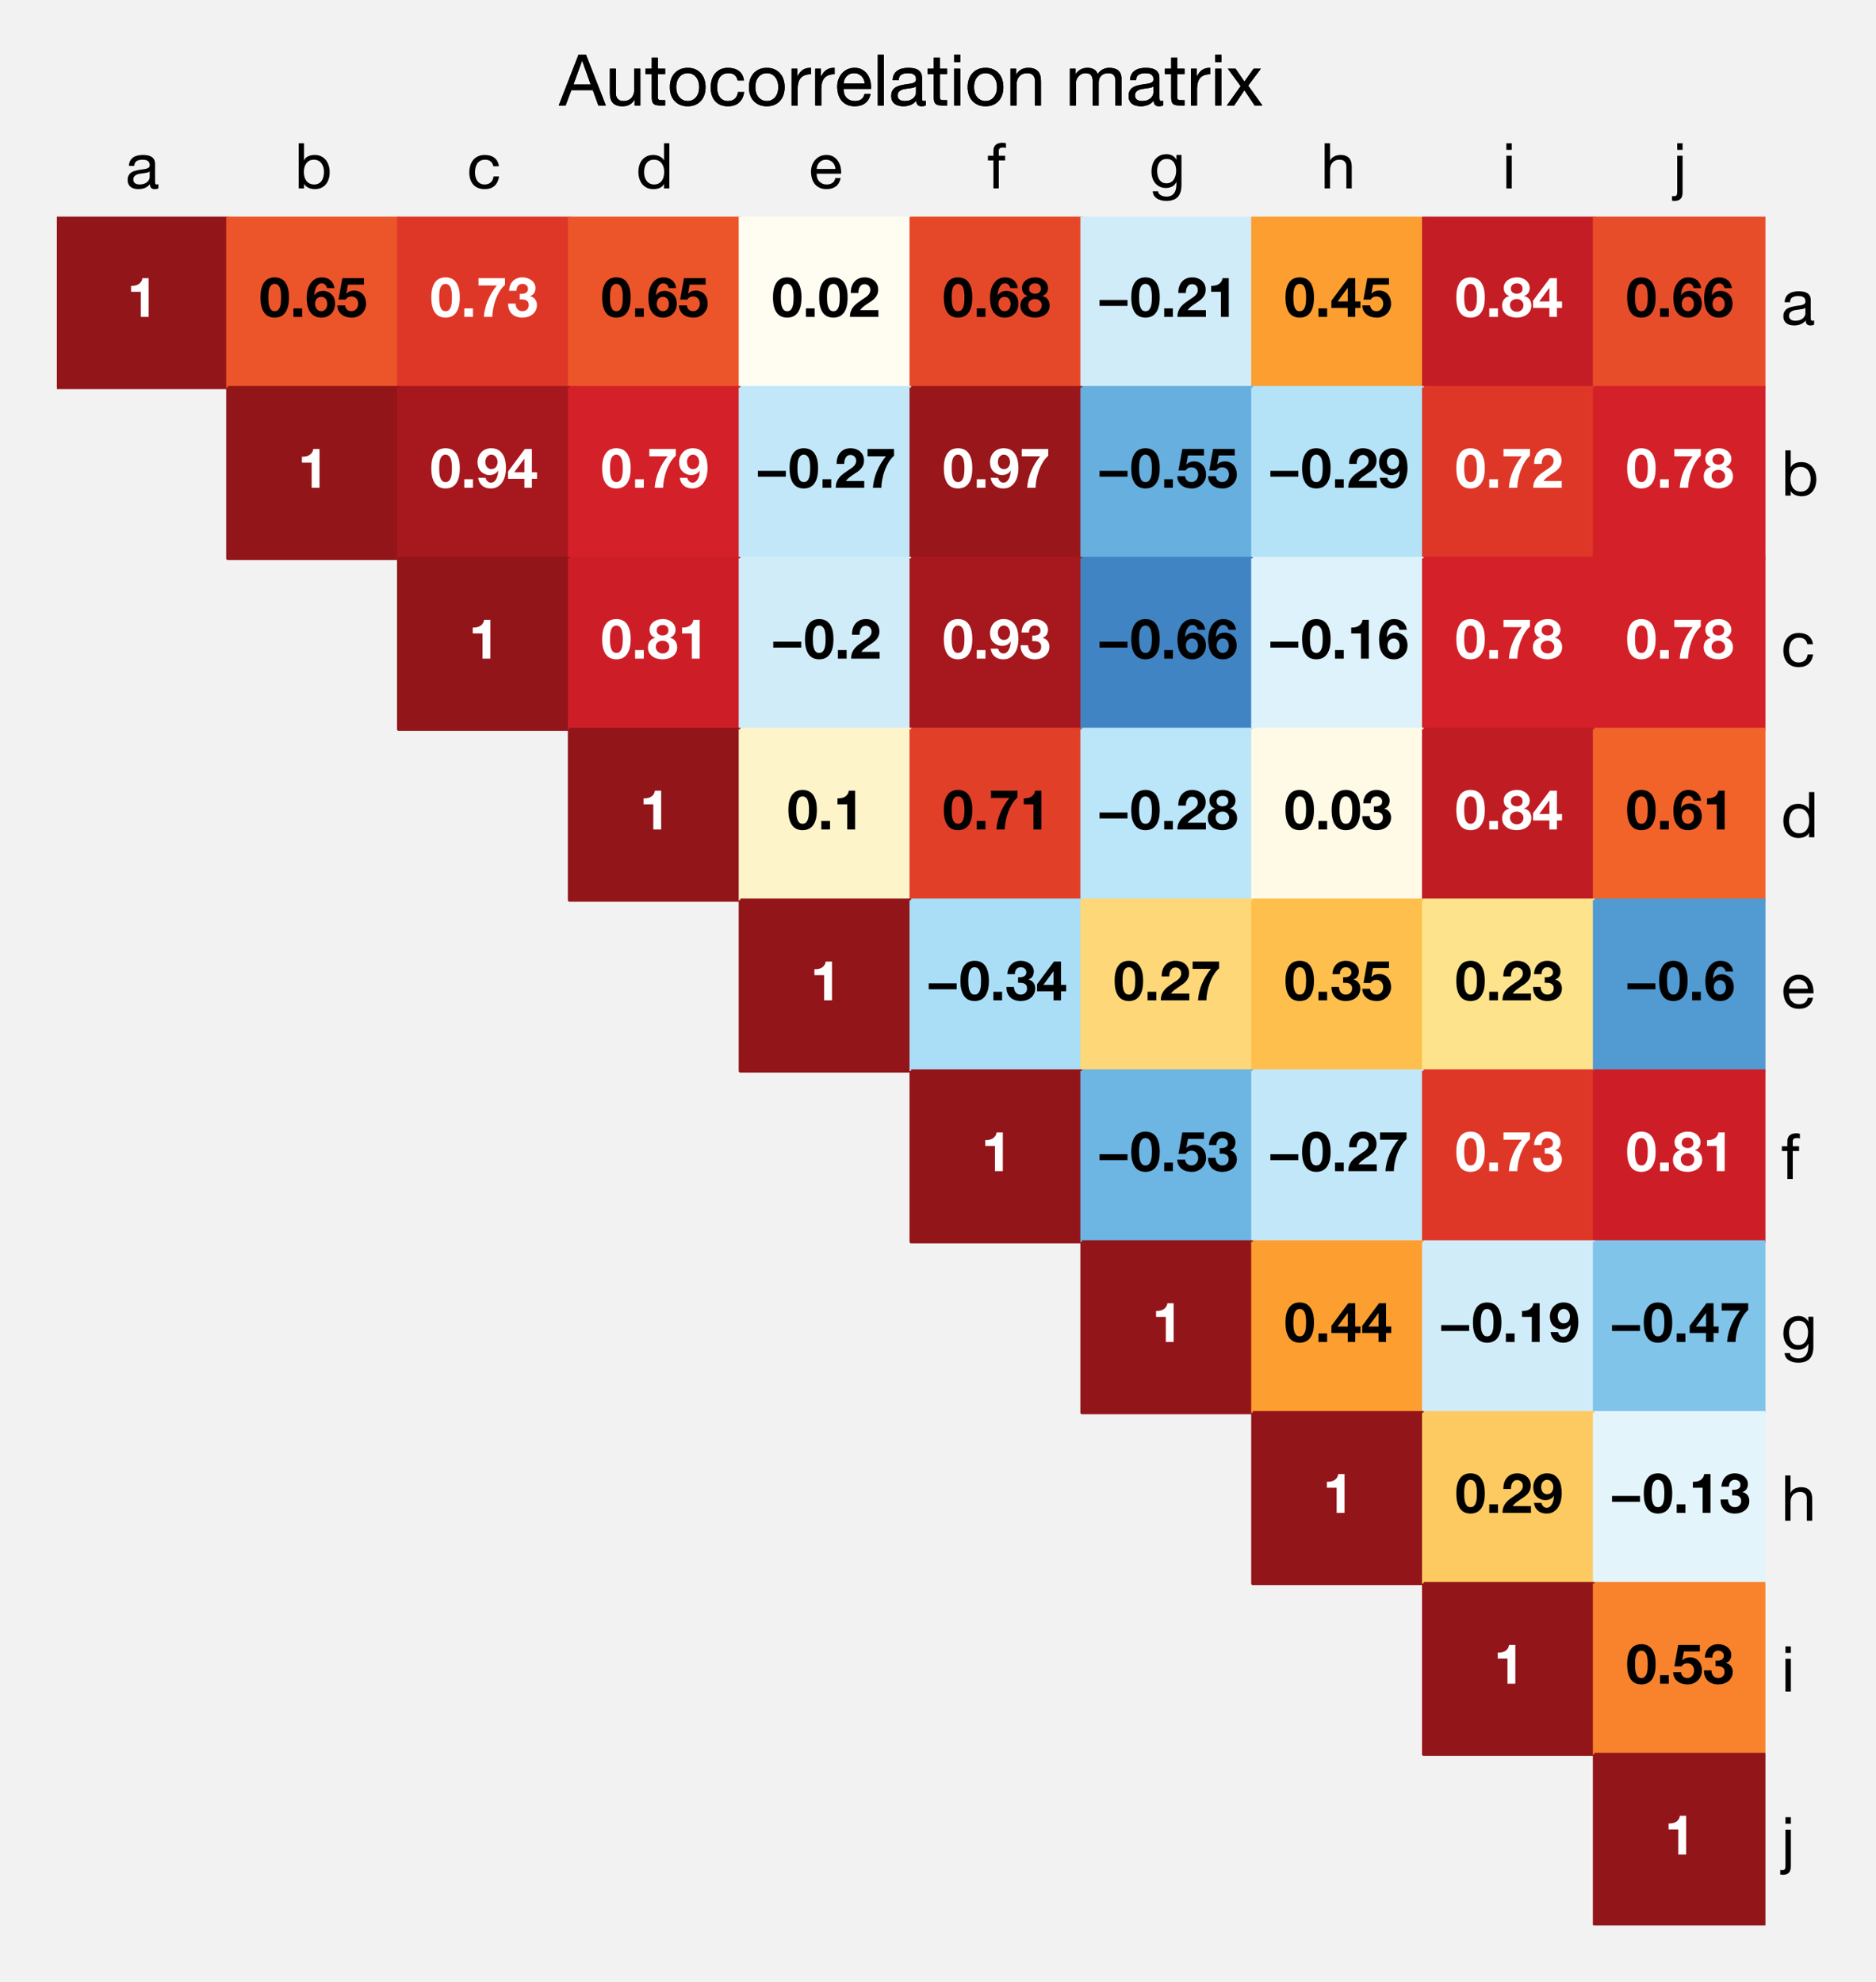 <?xml version="1.0" encoding="utf-8" standalone="no"?>
<!DOCTYPE svg PUBLIC "-//W3C//DTD SVG 1.1//EN"
  "http://www.w3.org/Graphics/SVG/1.1/DTD/svg11.dtd">
<!-- Created with matplotlib (https://matplotlib.org/) -->
<svg height="250.6pt" version="1.1" viewBox="0 0 237.2 250.6" width="237.2pt" xmlns="http://www.w3.org/2000/svg" xmlns:xlink="http://www.w3.org/1999/xlink">
 <defs>
  <style type="text/css">
*{stroke-linecap:butt;stroke-linejoin:round;}
  </style>
 </defs>
 <g id="figure_1">
  <g id="patch_1">
   <path d="M 0 250.6 
L 237.2 250.6 
L 237.2 0 
L 0 0 
z
" style="fill:#f2f2f2;"/>
  </g>
  <g id="axes_1">
   <g id="patch_2">
    <path d="M 7.2 243.4 
L 223.2 243.4 
L 223.2 27.4 
L 7.2 27.4 
z
" style="fill:none;opacity:0;"/>
   </g>
   <g id="QuadMesh_1">
    <path clip-path="url(#pe3d4cfad32)" d="M 7.2 27.4 
L 28.8 27.4 
L 28.8 49 
L 7.2 49 
L 7.2 27.4 
" style="fill:#921519;stroke:#921519;stroke-width:0.4;"/>
    <path clip-path="url(#pe3d4cfad32)" d="M 28.8 27.4 
L 50.4 27.4 
L 50.4 49 
L 28.8 49 
L 28.8 27.4 
" style="fill:#ec5529;stroke:#ec5529;stroke-width:0.4;"/>
    <path clip-path="url(#pe3d4cfad32)" d="M 50.4 27.4 
L 72 27.4 
L 72 49 
L 50.4 49 
L 50.4 27.4 
" style="fill:#de3728;stroke:#de3728;stroke-width:0.4;"/>
    <path clip-path="url(#pe3d4cfad32)" d="M 72 27.4 
L 93.6 27.4 
L 93.6 49 
L 72 49 
L 72 27.4 
" style="fill:#ec5529;stroke:#ec5529;stroke-width:0.4;"/>
    <path clip-path="url(#pe3d4cfad32)" d="M 93.6 27.4 
L 115.2 27.4 
L 115.2 49 
L 93.6 49 
L 93.6 27.4 
" style="fill:#fffdf2;stroke:#fffdf2;stroke-width:0.4;"/>
    <path clip-path="url(#pe3d4cfad32)" d="M 115.2 27.4 
L 136.8 27.4 
L 136.8 49 
L 115.2 49 
L 115.2 27.4 
" style="fill:#e54829;stroke:#e54829;stroke-width:0.4;"/>
    <path clip-path="url(#pe3d4cfad32)" d="M 136.8 27.4 
L 158.4 27.4 
L 158.4 49 
L 136.8 49 
L 136.8 27.4 
" style="fill:#d1ecf9;stroke:#d1ecf9;stroke-width:0.4;"/>
    <path clip-path="url(#pe3d4cfad32)" d="M 158.4 27.4 
L 180 27.4 
L 180 49 
L 158.4 49 
L 158.4 27.4 
" style="fill:#fc9e30;stroke:#fc9e30;stroke-width:0.4;"/>
    <path clip-path="url(#pe3d4cfad32)" d="M 180 27.4 
L 201.6 27.4 
L 201.6 49 
L 180 49 
L 180 27.4 
" style="fill:#c51d25;stroke:#c51d25;stroke-width:0.4;"/>
    <path clip-path="url(#pe3d4cfad32)" d="M 201.6 27.4 
L 223.2 27.4 
L 223.2 49 
L 201.6 49 
L 201.6 27.4 
" style="fill:#e84d29;stroke:#e84d29;stroke-width:0.4;"/>
    <path clip-path="url(#pe3d4cfad32)" d="M 7.2 49 
L 28.8 49 
L 28.8 70.6 
L 7.2 70.6 
L 7.2 49 
" style="fill:none;"/>
    <path clip-path="url(#pe3d4cfad32)" d="M 28.8 49 
L 50.4 49 
L 50.4 70.6 
L 28.8 70.6 
L 28.8 49 
" style="fill:#921519;stroke:#921519;stroke-width:0.4;"/>
    <path clip-path="url(#pe3d4cfad32)" d="M 50.4 49 
L 72 49 
L 72 70.6 
L 50.4 70.6 
L 50.4 49 
" style="fill:#a6181d;stroke:#a6181d;stroke-width:0.4;"/>
    <path clip-path="url(#pe3d4cfad32)" d="M 72 49 
L 93.6 49 
L 93.6 70.6 
L 72 70.6 
L 72 49 
" style="fill:#d42028;stroke:#d42028;stroke-width:0.4;"/>
    <path clip-path="url(#pe3d4cfad32)" d="M 93.6 49 
L 115.2 49 
L 115.2 70.6 
L 93.6 70.6 
L 93.6 49 
" style="fill:#c1e7f8;stroke:#c1e7f8;stroke-width:0.4;"/>
    <path clip-path="url(#pe3d4cfad32)" d="M 115.2 49 
L 136.8 49 
L 136.8 70.6 
L 115.2 70.6 
L 115.2 49 
" style="fill:#99161b;stroke:#99161b;stroke-width:0.4;"/>
    <path clip-path="url(#pe3d4cfad32)" d="M 136.8 49 
L 158.4 49 
L 158.4 70.6 
L 136.8 70.6 
L 136.8 49 
" style="fill:#66afde;stroke:#66afde;stroke-width:0.4;"/>
    <path clip-path="url(#pe3d4cfad32)" d="M 158.4 49 
L 180 49 
L 180 70.6 
L 158.4 70.6 
L 158.4 49 
" style="fill:#b4e3f8;stroke:#b4e3f8;stroke-width:0.4;"/>
    <path clip-path="url(#pe3d4cfad32)" d="M 180 49 
L 201.6 49 
L 201.6 70.6 
L 180 70.6 
L 180 49 
" style="fill:#de3728;stroke:#de3728;stroke-width:0.4;"/>
    <path clip-path="url(#pe3d4cfad32)" d="M 201.6 49 
L 223.2 49 
L 223.2 70.6 
L 201.6 70.6 
L 201.6 49 
" style="fill:#d42028;stroke:#d42028;stroke-width:0.4;"/>
    <path clip-path="url(#pe3d4cfad32)" d="M 7.2 70.6 
L 28.8 70.6 
L 28.8 92.2 
L 7.2 92.2 
L 7.2 70.6 
" style="fill:none;"/>
    <path clip-path="url(#pe3d4cfad32)" d="M 28.8 70.6 
L 50.4 70.6 
L 50.4 92.2 
L 28.8 92.2 
L 28.8 70.6 
" style="fill:none;"/>
    <path clip-path="url(#pe3d4cfad32)" d="M 50.4 70.6 
L 72 70.6 
L 72 92.2 
L 50.4 92.2 
L 50.4 70.6 
" style="fill:#921519;stroke:#921519;stroke-width:0.4;"/>
    <path clip-path="url(#pe3d4cfad32)" d="M 72 70.6 
L 93.6 70.6 
L 93.6 92.2 
L 72 92.2 
L 72 70.6 
" style="fill:#cd1e27;stroke:#cd1e27;stroke-width:0.4;"/>
    <path clip-path="url(#pe3d4cfad32)" d="M 93.6 70.6 
L 115.2 70.6 
L 115.2 92.2 
L 93.6 92.2 
L 93.6 70.6 
" style="fill:#d1ecf9;stroke:#d1ecf9;stroke-width:0.4;"/>
    <path clip-path="url(#pe3d4cfad32)" d="M 115.2 70.6 
L 136.8 70.6 
L 136.8 92.2 
L 115.2 92.2 
L 115.2 70.6 
" style="fill:#a6181d;stroke:#a6181d;stroke-width:0.4;"/>
    <path clip-path="url(#pe3d4cfad32)" d="M 136.8 70.6 
L 158.4 70.6 
L 158.4 92.2 
L 136.8 92.2 
L 136.8 70.6 
" style="fill:#4184c3;stroke:#4184c3;stroke-width:0.4;"/>
    <path clip-path="url(#pe3d4cfad32)" d="M 158.4 70.6 
L 180 70.6 
L 180 92.2 
L 158.4 92.2 
L 158.4 70.6 
" style="fill:#ddf2fa;stroke:#ddf2fa;stroke-width:0.4;"/>
    <path clip-path="url(#pe3d4cfad32)" d="M 180 70.6 
L 201.6 70.6 
L 201.6 92.2 
L 180 92.2 
L 180 70.6 
" style="fill:#d42028;stroke:#d42028;stroke-width:0.4;"/>
    <path clip-path="url(#pe3d4cfad32)" d="M 201.6 70.6 
L 223.2 70.6 
L 223.2 92.2 
L 201.6 92.2 
L 201.6 70.6 
" style="fill:#d42028;stroke:#d42028;stroke-width:0.4;"/>
    <path clip-path="url(#pe3d4cfad32)" d="M 7.2 92.2 
L 28.8 92.2 
L 28.8 113.8 
L 7.2 113.8 
L 7.2 92.2 
" style="fill:none;"/>
    <path clip-path="url(#pe3d4cfad32)" d="M 28.8 92.2 
L 50.4 92.2 
L 50.4 113.8 
L 28.8 113.8 
L 28.8 92.2 
" style="fill:none;"/>
    <path clip-path="url(#pe3d4cfad32)" d="M 50.4 92.2 
L 72 92.2 
L 72 113.8 
L 50.4 113.8 
L 50.4 92.2 
" style="fill:none;"/>
    <path clip-path="url(#pe3d4cfad32)" d="M 72 92.2 
L 93.6 92.2 
L 93.6 113.8 
L 72 113.8 
L 72 92.2 
" style="fill:#921519;stroke:#921519;stroke-width:0.4;"/>
    <path clip-path="url(#pe3d4cfad32)" d="M 93.6 92.2 
L 115.2 92.2 
L 115.2 113.8 
L 93.6 113.8 
L 93.6 92.2 
" style="fill:#fdf4c9;stroke:#fdf4c9;stroke-width:0.4;"/>
    <path clip-path="url(#pe3d4cfad32)" d="M 115.2 92.2 
L 136.8 92.2 
L 136.8 113.8 
L 115.2 113.8 
L 115.2 92.2 
" style="fill:#e13f28;stroke:#e13f28;stroke-width:0.4;"/>
    <path clip-path="url(#pe3d4cfad32)" d="M 136.8 92.2 
L 158.4 92.2 
L 158.4 113.8 
L 136.8 113.8 
L 136.8 92.2 
" style="fill:#bbe5f8;stroke:#bbe5f8;stroke-width:0.4;"/>
    <path clip-path="url(#pe3d4cfad32)" d="M 158.4 92.2 
L 180 92.2 
L 180 113.8 
L 158.4 113.8 
L 158.4 92.2 
" style="fill:#fefae6;stroke:#fefae6;stroke-width:0.4;"/>
    <path clip-path="url(#pe3d4cfad32)" d="M 180 92.2 
L 201.6 92.2 
L 201.6 113.8 
L 180 113.8 
L 180 92.2 
" style="fill:#c01c24;stroke:#c01c24;stroke-width:0.4;"/>
    <path clip-path="url(#pe3d4cfad32)" d="M 201.6 92.2 
L 223.2 92.2 
L 223.2 113.8 
L 201.6 113.8 
L 201.6 92.2 
" style="fill:#f26329;stroke:#f26329;stroke-width:0.4;"/>
    <path clip-path="url(#pe3d4cfad32)" d="M 7.2 113.8 
L 28.8 113.8 
L 28.8 135.4 
L 7.2 135.4 
L 7.2 113.8 
" style="fill:none;"/>
    <path clip-path="url(#pe3d4cfad32)" d="M 28.8 113.8 
L 50.4 113.8 
L 50.4 135.4 
L 28.8 135.4 
L 28.8 113.8 
" style="fill:none;"/>
    <path clip-path="url(#pe3d4cfad32)" d="M 50.4 113.8 
L 72 113.8 
L 72 135.4 
L 50.4 135.4 
L 50.4 113.8 
" style="fill:none;"/>
    <path clip-path="url(#pe3d4cfad32)" d="M 72 113.8 
L 93.6 113.8 
L 93.6 135.4 
L 72 135.4 
L 72 113.8 
" style="fill:none;"/>
    <path clip-path="url(#pe3d4cfad32)" d="M 93.6 113.8 
L 115.2 113.8 
L 115.2 135.4 
L 93.6 135.4 
L 93.6 113.8 
" style="fill:#921519;stroke:#921519;stroke-width:0.4;"/>
    <path clip-path="url(#pe3d4cfad32)" d="M 115.2 113.8 
L 136.8 113.8 
L 136.8 135.4 
L 115.2 135.4 
L 115.2 113.8 
" style="fill:#aadef7;stroke:#aadef7;stroke-width:0.4;"/>
    <path clip-path="url(#pe3d4cfad32)" d="M 136.8 113.8 
L 158.4 113.8 
L 158.4 135.4 
L 136.8 135.4 
L 136.8 113.8 
" style="fill:#fdd778;stroke:#fdd778;stroke-width:0.4;"/>
    <path clip-path="url(#pe3d4cfad32)" d="M 158.4 113.8 
L 180 113.8 
L 180 135.4 
L 158.4 135.4 
L 158.4 113.8 
" style="fill:#febf4d;stroke:#febf4d;stroke-width:0.4;"/>
    <path clip-path="url(#pe3d4cfad32)" d="M 180 113.8 
L 201.6 113.8 
L 201.6 135.4 
L 180 135.4 
L 180 113.8 
" style="fill:#fce38c;stroke:#fce38c;stroke-width:0.4;"/>
    <path clip-path="url(#pe3d4cfad32)" d="M 201.6 113.8 
L 223.2 113.8 
L 223.2 135.4 
L 201.6 135.4 
L 201.6 113.8 
" style="fill:#519ad2;stroke:#519ad2;stroke-width:0.4;"/>
    <path clip-path="url(#pe3d4cfad32)" d="M 7.2 135.4 
L 28.8 135.4 
L 28.8 157 
L 7.2 157 
L 7.2 135.4 
" style="fill:none;"/>
    <path clip-path="url(#pe3d4cfad32)" d="M 28.8 135.4 
L 50.4 135.4 
L 50.4 157 
L 28.8 157 
L 28.8 135.4 
" style="fill:none;"/>
    <path clip-path="url(#pe3d4cfad32)" d="M 50.4 135.4 
L 72 135.4 
L 72 157 
L 50.4 157 
L 50.4 135.4 
" style="fill:none;"/>
    <path clip-path="url(#pe3d4cfad32)" d="M 72 135.4 
L 93.6 135.4 
L 93.6 157 
L 72 157 
L 72 135.4 
" style="fill:none;"/>
    <path clip-path="url(#pe3d4cfad32)" d="M 93.6 135.4 
L 115.2 135.4 
L 115.2 157 
L 93.6 157 
L 93.6 135.4 
" style="fill:none;"/>
    <path clip-path="url(#pe3d4cfad32)" d="M 115.2 135.4 
L 136.8 135.4 
L 136.8 157 
L 115.2 157 
L 115.2 135.4 
" style="fill:#921519;stroke:#921519;stroke-width:0.4;"/>
    <path clip-path="url(#pe3d4cfad32)" d="M 136.8 135.4 
L 158.4 135.4 
L 158.4 157 
L 136.8 157 
L 136.8 135.4 
" style="fill:#6db5e2;stroke:#6db5e2;stroke-width:0.4;"/>
    <path clip-path="url(#pe3d4cfad32)" d="M 158.4 135.4 
L 180 135.4 
L 180 157 
L 158.4 157 
L 158.4 135.4 
" style="fill:#c1e7f8;stroke:#c1e7f8;stroke-width:0.4;"/>
    <path clip-path="url(#pe3d4cfad32)" d="M 180 135.4 
L 201.6 135.4 
L 201.6 157 
L 180 157 
L 180 135.4 
" style="fill:#de3728;stroke:#de3728;stroke-width:0.4;"/>
    <path clip-path="url(#pe3d4cfad32)" d="M 201.6 135.4 
L 223.2 135.4 
L 223.2 157 
L 201.6 157 
L 201.6 135.4 
" style="fill:#cd1e27;stroke:#cd1e27;stroke-width:0.4;"/>
    <path clip-path="url(#pe3d4cfad32)" d="M 7.2 157 
L 28.8 157 
L 28.8 178.6 
L 7.2 178.6 
L 7.2 157 
" style="fill:none;"/>
    <path clip-path="url(#pe3d4cfad32)" d="M 28.8 157 
L 50.4 157 
L 50.4 178.6 
L 28.8 178.6 
L 28.8 157 
" style="fill:none;"/>
    <path clip-path="url(#pe3d4cfad32)" d="M 50.4 157 
L 72 157 
L 72 178.6 
L 50.4 178.6 
L 50.4 157 
" style="fill:none;"/>
    <path clip-path="url(#pe3d4cfad32)" d="M 72 157 
L 93.6 157 
L 93.6 178.6 
L 72 178.6 
L 72 157 
" style="fill:none;"/>
    <path clip-path="url(#pe3d4cfad32)" d="M 93.6 157 
L 115.2 157 
L 115.2 178.6 
L 93.6 178.6 
L 93.6 157 
" style="fill:none;"/>
    <path clip-path="url(#pe3d4cfad32)" d="M 115.2 157 
L 136.8 157 
L 136.8 178.6 
L 115.2 178.6 
L 115.2 157 
" style="fill:none;"/>
    <path clip-path="url(#pe3d4cfad32)" d="M 136.8 157 
L 158.4 157 
L 158.4 178.6 
L 136.8 178.6 
L 136.8 157 
" style="fill:#921519;stroke:#921519;stroke-width:0.4;"/>
    <path clip-path="url(#pe3d4cfad32)" d="M 158.4 157 
L 180 157 
L 180 178.6 
L 158.4 178.6 
L 158.4 157 
" style="fill:#fc9e30;stroke:#fc9e30;stroke-width:0.4;"/>
    <path clip-path="url(#pe3d4cfad32)" d="M 180 157 
L 201.6 157 
L 201.6 178.6 
L 180 178.6 
L 180 157 
" style="fill:#d1ecf9;stroke:#d1ecf9;stroke-width:0.4;"/>
    <path clip-path="url(#pe3d4cfad32)" d="M 201.6 157 
L 223.2 157 
L 223.2 178.6 
L 201.6 178.6 
L 201.6 157 
" style="fill:#80c4ea;stroke:#80c4ea;stroke-width:0.4;"/>
    <path clip-path="url(#pe3d4cfad32)" d="M 7.2 178.6 
L 28.8 178.6 
L 28.8 200.2 
L 7.2 200.2 
L 7.2 178.6 
" style="fill:none;"/>
    <path clip-path="url(#pe3d4cfad32)" d="M 28.8 178.6 
L 50.4 178.6 
L 50.4 200.2 
L 28.8 200.2 
L 28.8 178.6 
" style="fill:none;"/>
    <path clip-path="url(#pe3d4cfad32)" d="M 50.4 178.6 
L 72 178.6 
L 72 200.2 
L 50.4 200.2 
L 50.4 178.6 
" style="fill:none;"/>
    <path clip-path="url(#pe3d4cfad32)" d="M 72 178.6 
L 93.6 178.6 
L 93.6 200.2 
L 72 200.2 
L 72 178.6 
" style="fill:none;"/>
    <path clip-path="url(#pe3d4cfad32)" d="M 93.6 178.6 
L 115.2 178.6 
L 115.2 200.2 
L 93.6 200.2 
L 93.6 178.6 
" style="fill:none;"/>
    <path clip-path="url(#pe3d4cfad32)" d="M 115.2 178.6 
L 136.8 178.6 
L 136.8 200.2 
L 115.2 200.2 
L 115.2 178.6 
" style="fill:none;"/>
    <path clip-path="url(#pe3d4cfad32)" d="M 136.8 178.6 
L 158.4 178.6 
L 158.4 200.2 
L 136.8 200.2 
L 136.8 178.6 
" style="fill:none;"/>
    <path clip-path="url(#pe3d4cfad32)" d="M 158.4 178.6 
L 180 178.6 
L 180 200.2 
L 158.4 200.2 
L 158.4 178.6 
" style="fill:#921519;stroke:#921519;stroke-width:0.4;"/>
    <path clip-path="url(#pe3d4cfad32)" d="M 180 178.6 
L 201.6 178.6 
L 201.6 200.2 
L 180 200.2 
L 180 178.6 
" style="fill:#fdca61;stroke:#fdca61;stroke-width:0.4;"/>
    <path clip-path="url(#pe3d4cfad32)" d="M 201.6 178.6 
L 223.2 178.6 
L 223.2 200.2 
L 201.6 200.2 
L 201.6 178.6 
" style="fill:#e4f4fb;stroke:#e4f4fb;stroke-width:0.4;"/>
    <path clip-path="url(#pe3d4cfad32)" d="M 7.2 200.2 
L 28.8 200.2 
L 28.8 221.8 
L 7.2 221.8 
L 7.2 200.2 
" style="fill:none;"/>
    <path clip-path="url(#pe3d4cfad32)" d="M 28.8 200.2 
L 50.4 200.2 
L 50.4 221.8 
L 28.8 221.8 
L 28.8 200.2 
" style="fill:none;"/>
    <path clip-path="url(#pe3d4cfad32)" d="M 50.4 200.2 
L 72 200.2 
L 72 221.8 
L 50.4 221.8 
L 50.4 200.2 
" style="fill:none;"/>
    <path clip-path="url(#pe3d4cfad32)" d="M 72 200.2 
L 93.6 200.2 
L 93.6 221.8 
L 72 221.8 
L 72 200.2 
" style="fill:none;"/>
    <path clip-path="url(#pe3d4cfad32)" d="M 93.6 200.2 
L 115.2 200.2 
L 115.2 221.8 
L 93.6 221.8 
L 93.6 200.2 
" style="fill:none;"/>
    <path clip-path="url(#pe3d4cfad32)" d="M 115.2 200.2 
L 136.8 200.2 
L 136.8 221.8 
L 115.2 221.8 
L 115.2 200.2 
" style="fill:none;"/>
    <path clip-path="url(#pe3d4cfad32)" d="M 136.8 200.2 
L 158.4 200.2 
L 158.4 221.8 
L 136.8 221.8 
L 136.8 200.2 
" style="fill:none;"/>
    <path clip-path="url(#pe3d4cfad32)" d="M 158.4 200.2 
L 180 200.2 
L 180 221.8 
L 158.4 221.8 
L 158.4 200.2 
" style="fill:none;"/>
    <path clip-path="url(#pe3d4cfad32)" d="M 180 200.2 
L 201.6 200.2 
L 201.6 221.8 
L 180 221.8 
L 180 200.2 
" style="fill:#921519;stroke:#921519;stroke-width:0.4;"/>
    <path clip-path="url(#pe3d4cfad32)" d="M 201.6 200.2 
L 223.2 200.2 
L 223.2 221.8 
L 201.6 221.8 
L 201.6 200.2 
" style="fill:#f8832c;stroke:#f8832c;stroke-width:0.4;"/>
    <path clip-path="url(#pe3d4cfad32)" d="M 7.2 221.8 
L 28.8 221.8 
L 28.8 243.4 
L 7.2 243.4 
L 7.2 221.8 
" style="fill:none;"/>
    <path clip-path="url(#pe3d4cfad32)" d="M 28.8 221.8 
L 50.4 221.8 
L 50.4 243.4 
L 28.8 243.4 
L 28.8 221.8 
" style="fill:none;"/>
    <path clip-path="url(#pe3d4cfad32)" d="M 50.4 221.8 
L 72 221.8 
L 72 243.4 
L 50.4 243.4 
L 50.4 221.8 
" style="fill:none;"/>
    <path clip-path="url(#pe3d4cfad32)" d="M 72 221.8 
L 93.6 221.8 
L 93.6 243.4 
L 72 243.4 
L 72 221.8 
" style="fill:none;"/>
    <path clip-path="url(#pe3d4cfad32)" d="M 93.6 221.8 
L 115.2 221.8 
L 115.2 243.4 
L 93.6 243.4 
L 93.6 221.8 
" style="fill:none;"/>
    <path clip-path="url(#pe3d4cfad32)" d="M 115.2 221.8 
L 136.8 221.8 
L 136.8 243.4 
L 115.2 243.4 
L 115.2 221.8 
" style="fill:none;"/>
    <path clip-path="url(#pe3d4cfad32)" d="M 136.8 221.8 
L 158.4 221.8 
L 158.4 243.4 
L 136.8 243.4 
L 136.8 221.8 
" style="fill:none;"/>
    <path clip-path="url(#pe3d4cfad32)" d="M 158.4 221.8 
L 180 221.8 
L 180 243.4 
L 158.4 243.4 
L 158.4 221.8 
" style="fill:none;"/>
    <path clip-path="url(#pe3d4cfad32)" d="M 180 221.8 
L 201.6 221.8 
L 201.6 243.4 
L 180 243.4 
L 180 221.8 
" style="fill:none;"/>
    <path clip-path="url(#pe3d4cfad32)" d="M 201.6 221.8 
L 223.2 221.8 
L 223.2 243.4 
L 201.6 243.4 
L 201.6 221.8 
" style="fill:#921519;stroke:#921519;stroke-width:0.4;"/>
   </g>
   <g id="matplotlib.axis_1">
    <g id="xtick_1">
     <g id="line2d_1"/>
     <g id="text_1">
      <!-- a -->
      <defs>
       <path d="M 52.203 0.203 
Q 50 -1.094 46.094 -1.094 
Q 42.797 -1.094 40.844 0.75 
Q 38.906 2.594 38.906 6.797 
Q 35.406 2.594 30.75 0.75 
Q 26.094 -1.094 20.703 -1.094 
Q 17.203 -1.094 14.047 -0.297 
Q 10.906 0.5 8.594 2.203 
Q 6.297 3.906 4.938 6.656 
Q 3.594 9.406 3.594 13.297 
Q 3.594 17.703 5.094 20.5 
Q 6.594 23.297 9.047 25.047 
Q 11.5 26.797 14.641 27.688 
Q 17.797 28.594 21.094 29.203 
Q 24.594 29.906 27.75 30.25 
Q 30.906 30.594 33.297 31.25 
Q 35.703 31.906 37.094 33.156 
Q 38.5 34.406 38.5 36.797 
Q 38.5 39.594 37.453 41.297 
Q 36.406 43 34.75 43.891 
Q 33.094 44.797 31.047 45.094 
Q 29 45.406 27 45.406 
Q 21.594 45.406 18 43.344 
Q 14.406 41.297 14.094 35.594 
L 5.594 35.594 
Q 5.797 40.406 7.594 43.703 
Q 9.406 47 12.406 49.047 
Q 15.406 51.094 19.25 52 
Q 23.094 52.906 27.5 52.906 
Q 31 52.906 34.453 52.406 
Q 37.906 51.906 40.703 50.344 
Q 43.5 48.797 45.203 46 
Q 46.906 43.203 46.906 38.703 
L 46.906 12.094 
Q 46.906 9.094 47.25 7.688 
Q 47.594 6.297 49.594 6.297 
Q 50.703 6.297 52.203 6.797 
z
M 38.406 26.703 
Q 36.797 25.5 34.188 24.953 
Q 31.594 24.406 28.75 24.047 
Q 25.906 23.703 23 23.25 
Q 20.094 22.797 17.797 21.797 
Q 15.5 20.797 14.047 18.938 
Q 12.594 17.094 12.594 13.906 
Q 12.594 11.797 13.438 10.344 
Q 14.297 8.906 15.641 8 
Q 17 7.094 18.797 6.688 
Q 20.594 6.297 22.594 6.297 
Q 26.797 6.297 29.797 7.438 
Q 32.797 8.594 34.688 10.344 
Q 36.594 12.094 37.5 14.141 
Q 38.406 16.203 38.406 18 
z
" id="HelveticaNeue-97"/>
      </defs>
      <g transform="translate(15.852 23.824)scale(0.08 -0.08)">
       <use xlink:href="#HelveticaNeue-97"/>
      </g>
     </g>
    </g>
    <g id="xtick_2">
     <g id="line2d_2"/>
     <g id="text_2">
      <!-- b -->
      <defs>
       <path d="M 6.703 71.406 
L 6.703 0 
L 15.203 0 
L 15.203 6.906 
L 15.406 6.906 
Q 16.797 4.594 18.844 3.047 
Q 20.906 1.5 23.203 0.594 
Q 25.5 -0.297 27.844 -0.688 
Q 30.203 -1.094 32.094 -1.094 
Q 38 -1.094 42.453 1 
Q 46.906 3.094 49.844 6.75 
Q 52.797 10.406 54.25 15.297 
Q 55.703 20.203 55.703 25.703 
Q 55.703 31.203 54.203 36.094 
Q 52.703 41 49.75 44.75 
Q 46.797 48.5 42.344 50.703 
Q 37.906 52.906 31.906 52.906 
Q 26.5 52.906 22 50.953 
Q 17.5 49 15.406 44.703 
L 15.203 44.703 
L 15.203 71.406 
z
M 46.703 26.297 
Q 46.703 22.5 45.891 18.891 
Q 45.094 15.297 43.297 12.5 
Q 41.5 9.703 38.547 8 
Q 35.594 6.297 31.203 6.297 
Q 26.797 6.297 23.688 7.938 
Q 20.594 9.594 18.641 12.297 
Q 16.703 15 15.797 18.547 
Q 14.906 22.094 14.906 25.906 
Q 14.906 29.5 15.75 33 
Q 16.594 36.5 18.5 39.25 
Q 20.406 42 23.406 43.703 
Q 26.406 45.406 30.703 45.406 
Q 34.797 45.406 37.844 43.797 
Q 40.906 42.203 42.844 39.5 
Q 44.797 36.797 45.75 33.344 
Q 46.703 29.906 46.703 26.297 
z
" id="HelveticaNeue-98"/>
      </defs>
      <g transform="translate(37.228 23.824)scale(0.08 -0.08)">
       <use xlink:href="#HelveticaNeue-98"/>
      </g>
     </g>
    </g>
    <g id="xtick_3">
     <g id="line2d_3"/>
     <g id="text_3">
      <!-- c -->
      <defs>
       <path d="M 41.5 35.094 
L 50.297 35.094 
Q 49.797 39.703 47.891 43.047 
Q 46 46.406 43.047 48.594 
Q 40.094 50.797 36.25 51.844 
Q 32.406 52.906 28 52.906 
Q 21.906 52.906 17.297 50.75 
Q 12.703 48.594 9.641 44.844 
Q 6.594 41.094 5.094 36.047 
Q 3.594 31 3.594 25.203 
Q 3.594 19.406 5.141 14.547 
Q 6.703 9.703 9.75 6.203 
Q 12.797 2.703 17.344 0.797 
Q 21.906 -1.094 27.797 -1.094 
Q 37.703 -1.094 43.453 4.094 
Q 49.203 9.297 50.594 18.906 
L 41.906 18.906 
Q 41.094 12.906 37.547 9.594 
Q 34 6.297 27.703 6.297 
Q 23.703 6.297 20.797 7.891 
Q 17.906 9.5 16.094 12.141 
Q 14.297 14.797 13.438 18.188 
Q 12.594 21.594 12.594 25.203 
Q 12.594 29.094 13.391 32.75 
Q 14.203 36.406 16.047 39.203 
Q 17.906 42 21 43.703 
Q 24.094 45.406 28.703 45.406 
Q 34.094 45.406 37.297 42.703 
Q 40.5 40 41.5 35.094 
z
" id="HelveticaNeue-99"/>
      </defs>
      <g transform="translate(59.052 23.824)scale(0.08 -0.08)">
       <use xlink:href="#HelveticaNeue-99"/>
      </g>
     </g>
    </g>
    <g id="xtick_4">
     <g id="line2d_4"/>
     <g id="text_4">
      <!-- d -->
      <defs>
       <path d="M 12.594 25.406 
Q 12.594 29.203 13.391 32.797 
Q 14.203 36.406 16 39.203 
Q 17.797 42 20.797 43.703 
Q 23.797 45.406 28.094 45.406 
Q 32.5 45.406 35.594 43.75 
Q 38.703 42.094 40.641 39.391 
Q 42.594 36.703 43.5 33.141 
Q 44.406 29.594 44.406 25.797 
Q 44.406 22.203 43.547 18.703 
Q 42.703 15.203 40.797 12.453 
Q 38.906 9.703 35.906 8 
Q 32.906 6.297 28.594 6.297 
Q 24.5 6.297 21.453 7.891 
Q 18.406 9.5 16.453 12.203 
Q 14.5 14.906 13.547 18.344 
Q 12.594 21.797 12.594 25.406 
z
M 52.594 0 
L 52.594 71.406 
L 44.094 71.406 
L 44.094 44.797 
L 43.906 44.797 
Q 42.5 47.094 40.453 48.641 
Q 38.406 50.203 36.094 51.141 
Q 33.797 52.094 31.5 52.5 
Q 29.203 52.906 27.203 52.906 
Q 21.297 52.906 16.844 50.75 
Q 12.406 48.594 9.453 44.938 
Q 6.5 41.297 5.047 36.391 
Q 3.594 31.5 3.594 26 
Q 3.594 20.5 5.094 15.594 
Q 6.594 10.703 9.547 7 
Q 12.5 3.297 16.953 1.094 
Q 21.406 -1.094 27.406 -1.094 
Q 32.797 -1.094 37.297 0.797 
Q 41.797 2.703 43.906 7 
L 44.094 7 
L 44.094 0 
z
" id="HelveticaNeue-100"/>
      </defs>
      <g transform="translate(80.428 23.824)scale(0.08 -0.08)">
       <use xlink:href="#HelveticaNeue-100"/>
      </g>
     </g>
    </g>
    <g id="xtick_5">
     <g id="line2d_5"/>
     <g id="text_5">
      <!-- e -->
      <defs>
       <path d="M 42.297 30.797 
L 12.594 30.797 
Q 12.797 33.797 13.891 36.438 
Q 15 39.094 16.891 41.094 
Q 18.797 43.094 21.438 44.25 
Q 24.094 45.406 27.406 45.406 
Q 30.594 45.406 33.25 44.25 
Q 35.906 43.094 37.844 41.141 
Q 39.797 39.203 40.938 36.5 
Q 42.094 33.797 42.297 30.797 
z
M 50.5 16.406 
L 42.094 16.406 
Q 41 11.297 37.547 8.797 
Q 34.094 6.297 28.703 6.297 
Q 24.5 6.297 21.391 7.688 
Q 18.297 9.094 16.297 11.438 
Q 14.297 13.797 13.391 16.844 
Q 12.5 19.906 12.594 23.297 
L 51.297 23.297 
Q 51.5 28 50.453 33.203 
Q 49.406 38.406 46.656 42.797 
Q 43.906 47.203 39.344 50.047 
Q 34.797 52.906 27.906 52.906 
Q 22.594 52.906 18.141 50.906 
Q 13.703 48.906 10.453 45.297 
Q 7.203 41.703 5.391 36.797 
Q 3.594 31.906 3.594 26 
Q 3.797 20.094 5.344 15.094 
Q 6.906 10.094 10 6.5 
Q 13.094 2.906 17.641 0.906 
Q 22.203 -1.094 28.406 -1.094 
Q 37.203 -1.094 43 3.297 
Q 48.797 7.703 50.5 16.406 
z
" id="HelveticaNeue-101"/>
      </defs>
      <g transform="translate(102.252 23.824)scale(0.08 -0.08)">
       <use xlink:href="#HelveticaNeue-101"/>
      </g>
     </g>
    </g>
    <g id="xtick_6">
     <g id="line2d_6"/>
     <g id="text_6">
      <!-- f -->
      <defs>
       <path d="M 9.906 44.203 
L 9.906 0 
L 18.406 0 
L 18.406 44.203 
L 28.406 44.203 
L 28.406 51.703 
L 18.406 51.703 
L 18.406 58.906 
Q 18.406 62.297 20.094 63.5 
Q 21.797 64.703 24.906 64.703 
Q 26 64.703 27.297 64.547 
Q 28.594 64.406 29.703 64 
L 29.703 71.406 
Q 28.5 71.797 26.953 72 
Q 25.406 72.203 24.203 72.203 
Q 17.203 72.203 13.547 68.953 
Q 9.906 65.703 9.906 59.406 
L 9.906 51.703 
L 1.203 51.703 
L 1.203 44.203 
z
" id="HelveticaNeue-102"/>
      </defs>
      <g transform="translate(124.816 23.824)scale(0.08 -0.08)">
       <use xlink:href="#HelveticaNeue-102"/>
      </g>
     </g>
    </g>
    <g id="xtick_7">
     <g id="line2d_7"/>
     <g id="text_7">
      <!-- g -->
      <defs>
       <path d="M 51 4.406 
L 51 51.703 
L 43 51.703 
L 43 44.297 
L 42.906 44.297 
Q 40.594 48.594 36.5 50.75 
Q 32.406 52.906 27.5 52.906 
Q 20.797 52.906 16.188 50.344 
Q 11.594 47.797 8.797 43.844 
Q 6 39.906 4.797 35.047 
Q 3.594 30.203 3.594 25.594 
Q 3.594 20.297 5.047 15.547 
Q 6.5 10.797 9.391 7.25 
Q 12.297 3.703 16.594 1.594 
Q 20.906 -0.5 26.703 -0.5 
Q 31.703 -0.5 36.141 1.75 
Q 40.594 4 42.797 8.797 
L 43 8.797 
L 43 5.406 
Q 43 1.094 42.141 -2.5 
Q 41.297 -6.094 39.391 -8.641 
Q 37.5 -11.203 34.594 -12.641 
Q 31.703 -14.094 27.5 -14.094 
Q 25.406 -14.094 23.094 -13.641 
Q 20.797 -13.203 18.844 -12.203 
Q 16.906 -11.203 15.547 -9.594 
Q 14.203 -8 14.094 -5.703 
L 5.594 -5.703 
Q 5.797 -9.906 7.797 -12.797 
Q 9.797 -15.703 12.844 -17.5 
Q 15.906 -19.297 19.656 -20.094 
Q 23.406 -20.906 27 -20.906 
Q 39.406 -20.906 45.203 -14.594 
Q 51 -8.297 51 4.406 
z
M 27.203 6.906 
Q 23 6.906 20.203 8.656 
Q 17.406 10.406 15.703 13.25 
Q 14 16.094 13.297 19.594 
Q 12.594 23.094 12.594 26.594 
Q 12.594 30.297 13.438 33.688 
Q 14.297 37.094 16.141 39.688 
Q 18 42.297 20.891 43.844 
Q 23.797 45.406 27.906 45.406 
Q 31.906 45.406 34.703 43.797 
Q 37.5 42.203 39.25 39.547 
Q 41 36.906 41.797 33.594 
Q 42.594 30.297 42.594 26.906 
Q 42.594 23.297 41.75 19.688 
Q 40.906 16.094 39.094 13.25 
Q 37.297 10.406 34.344 8.656 
Q 31.406 6.906 27.203 6.906 
z
" id="HelveticaNeue-103"/>
      </defs>
      <g transform="translate(145.304 23.727)scale(0.08 -0.08)">
       <use xlink:href="#HelveticaNeue-103"/>
      </g>
     </g>
    </g>
    <g id="xtick_8">
     <g id="line2d_8"/>
     <g id="text_8">
      <!-- h -->
      <defs>
       <path d="M 6.406 71.406 
L 6.406 0 
L 14.906 0 
L 14.906 29.203 
Q 14.906 32.703 15.844 35.641 
Q 16.797 38.594 18.688 40.797 
Q 20.594 43 23.438 44.203 
Q 26.297 45.406 30.203 45.406 
Q 35.094 45.406 37.891 42.594 
Q 40.703 39.797 40.703 35 
L 40.703 0 
L 49.203 0 
L 49.203 34 
Q 49.203 38.203 48.344 41.641 
Q 47.5 45.094 45.391 47.594 
Q 43.297 50.094 39.891 51.5 
Q 36.5 52.906 31.406 52.906 
Q 29.094 52.906 26.641 52.406 
Q 24.203 51.906 21.953 50.844 
Q 19.703 49.797 17.891 48.141 
Q 16.094 46.5 15.094 44.094 
L 14.906 44.094 
L 14.906 71.406 
z
" id="HelveticaNeue-104"/>
      </defs>
      <g transform="translate(166.976 23.824)scale(0.08 -0.08)">
       <use xlink:href="#HelveticaNeue-104"/>
      </g>
     </g>
    </g>
    <g id="xtick_9">
     <g id="line2d_9"/>
     <g id="text_9">
      <!-- i -->
      <defs>
       <path d="M 15.406 61 
L 15.406 71.406 
L 6.906 71.406 
L 6.906 61 
z
M 6.906 51.703 
L 6.906 0 
L 15.406 0 
L 15.406 51.703 
z
" id="HelveticaNeue-105"/>
      </defs>
      <g transform="translate(189.912 23.824)scale(0.08 -0.08)">
       <use xlink:href="#HelveticaNeue-105"/>
      </g>
     </g>
    </g>
    <g id="xtick_10">
     <g id="line2d_10"/>
     <g id="text_10">
      <!-- j -->
      <defs>
       <path d="M 15.406 61 
L 15.406 71.406 
L 6.906 71.406 
L 6.906 61 
z
M 15.406 -6.5 
L 15.406 51.703 
L 6.906 51.703 
L 6.906 -5.094 
Q 6.906 -9.094 5.906 -10.641 
Q 4.906 -12.203 2.094 -12.203 
L 0.297 -12.203 
Q -0.094 -12.203 -0.438 -12.141 
Q -0.797 -12.094 -1.297 -12 
L -1.297 -19.297 
Q 0.703 -19.703 3 -19.703 
Q 8.703 -19.703 12.047 -16.547 
Q 15.406 -13.406 15.406 -6.5 
z
" id="HelveticaNeue-106"/>
      </defs>
      <g transform="translate(211.512 23.824)scale(0.08 -0.08)">
       <use xlink:href="#HelveticaNeue-106"/>
      </g>
     </g>
    </g>
   </g>
   <g id="matplotlib.axis_2">
    <g id="ytick_1">
     <g id="line2d_11"/>
     <g id="text_11">
      <!-- a -->
      <g transform="translate(225.2 41.056)scale(0.08 -0.08)">
       <use xlink:href="#HelveticaNeue-97"/>
      </g>
     </g>
    </g>
    <g id="ytick_2">
     <g id="line2d_12"/>
     <g id="text_12">
      <!-- b -->
      <g transform="translate(225.2 62.656)scale(0.08 -0.08)">
       <use xlink:href="#HelveticaNeue-98"/>
      </g>
     </g>
    </g>
    <g id="ytick_3">
     <g id="line2d_13"/>
     <g id="text_13">
      <!-- c -->
      <g transform="translate(225.2 84.256)scale(0.08 -0.08)">
       <use xlink:href="#HelveticaNeue-99"/>
      </g>
     </g>
    </g>
    <g id="ytick_4">
     <g id="line2d_14"/>
     <g id="text_14">
      <!-- d -->
      <g transform="translate(225.2 105.856)scale(0.08 -0.08)">
       <use xlink:href="#HelveticaNeue-100"/>
      </g>
     </g>
    </g>
    <g id="ytick_5">
     <g id="line2d_15"/>
     <g id="text_15">
      <!-- e -->
      <g transform="translate(225.2 127.456)scale(0.08 -0.08)">
       <use xlink:href="#HelveticaNeue-101"/>
      </g>
     </g>
    </g>
    <g id="ytick_6">
     <g id="line2d_16"/>
     <g id="text_16">
      <!-- f -->
      <g transform="translate(225.2 149.056)scale(0.08 -0.08)">
       <use xlink:href="#HelveticaNeue-102"/>
      </g>
     </g>
    </g>
    <g id="ytick_7">
     <g id="line2d_17"/>
     <g id="text_17">
      <!-- g -->
      <g transform="translate(225.2 170.608)scale(0.08 -0.08)">
       <use xlink:href="#HelveticaNeue-103"/>
      </g>
     </g>
    </g>
    <g id="ytick_8">
     <g id="line2d_18"/>
     <g id="text_18">
      <!-- h -->
      <g transform="translate(225.2 192.256)scale(0.08 -0.08)">
       <use xlink:href="#HelveticaNeue-104"/>
      </g>
     </g>
    </g>
    <g id="ytick_9">
     <g id="line2d_19"/>
     <g id="text_19">
      <!-- i -->
      <g transform="translate(225.2 213.856)scale(0.08 -0.08)">
       <use xlink:href="#HelveticaNeue-105"/>
      </g>
     </g>
    </g>
    <g id="ytick_10">
     <g id="line2d_20"/>
     <g id="text_20">
      <!-- j -->
      <g transform="translate(225.2 235.456)scale(0.08 -0.08)">
       <use xlink:href="#HelveticaNeue-106"/>
      </g>
     </g>
    </g>
   </g>
   <g id="patch_3">
    <path d="M 223.2 243.4 
L 223.2 27.4 
" style="fill:none;"/>
   </g>
   <g id="patch_4">
    <path d="M 7.2 27.4 
L 223.2 27.4 
" style="fill:none;"/>
   </g>
   <g id="text_21">
    <!-- Autocorrelation matrix -->
    <defs>
     <path d="M 20.094 29.5 
L 32.203 62.797 
L 32.406 62.797 
L 44.297 29.5 
z
M 27.203 71.406 
L -0.594 0 
L 9.094 0 
L 17.094 21.5 
L 47.297 21.5 
L 55.094 0 
L 65.594 0 
L 37.703 71.406 
z
" id="HelveticaNeue-65"/>
     <path d="M 49.203 0 
L 49.203 51.703 
L 40.703 51.703 
L 40.703 22.5 
Q 40.703 19 39.75 16.047 
Q 38.797 13.094 36.891 10.891 
Q 35 8.703 32.141 7.5 
Q 29.297 6.297 25.406 6.297 
Q 20.5 6.297 17.703 9.094 
Q 14.906 11.906 14.906 16.703 
L 14.906 51.703 
L 6.406 51.703 
L 6.406 17.703 
Q 6.406 13.5 7.25 10.047 
Q 8.094 6.594 10.188 4.094 
Q 12.297 1.594 15.688 0.25 
Q 19.094 -1.094 24.203 -1.094 
Q 29.906 -1.094 34.094 1.156 
Q 38.297 3.406 41 8.203 
L 41.203 8.203 
L 41.203 0 
z
" id="HelveticaNeue-117"/>
     <path d="M 18.203 51.703 
L 18.203 67.203 
L 9.703 67.203 
L 9.703 51.703 
L 0.906 51.703 
L 0.906 44.203 
L 9.703 44.203 
L 9.703 11.297 
Q 9.703 7.703 10.391 5.5 
Q 11.094 3.297 12.547 2.094 
Q 14 0.906 16.344 0.453 
Q 18.703 0 22 0 
L 28.5 0 
L 28.5 7.5 
L 24.594 7.5 
Q 22.594 7.5 21.344 7.641 
Q 20.094 7.797 19.391 8.297 
Q 18.703 8.797 18.453 9.688 
Q 18.203 10.594 18.203 12.094 
L 18.203 44.203 
L 28.5 44.203 
L 28.5 51.703 
z
" id="HelveticaNeue-116"/>
     <path d="M 12.594 25.797 
Q 12.594 30.5 13.844 34.141 
Q 15.094 37.797 17.297 40.297 
Q 19.5 42.797 22.453 44.094 
Q 25.406 45.406 28.703 45.406 
Q 32 45.406 34.953 44.094 
Q 37.906 42.797 40.094 40.297 
Q 42.297 37.797 43.547 34.141 
Q 44.797 30.5 44.797 25.797 
Q 44.797 21.094 43.547 17.438 
Q 42.297 13.797 40.094 11.344 
Q 37.906 8.906 34.953 7.594 
Q 32 6.297 28.703 6.297 
Q 25.406 6.297 22.453 7.594 
Q 19.5 8.906 17.297 11.344 
Q 15.094 13.797 13.844 17.438 
Q 12.594 21.094 12.594 25.797 
z
M 3.594 25.797 
Q 3.594 20.094 5.188 15.188 
Q 6.797 10.297 10 6.641 
Q 13.203 3 17.891 0.953 
Q 22.594 -1.094 28.703 -1.094 
Q 34.906 -1.094 39.547 0.953 
Q 44.203 3 47.391 6.641 
Q 50.594 10.297 52.188 15.188 
Q 53.797 20.094 53.797 25.797 
Q 53.797 31.5 52.188 36.453 
Q 50.594 41.406 47.391 45.047 
Q 44.203 48.703 39.547 50.797 
Q 34.906 52.906 28.703 52.906 
Q 22.594 52.906 17.891 50.797 
Q 13.203 48.703 10 45.047 
Q 6.797 41.406 5.188 36.453 
Q 3.594 31.5 3.594 25.797 
z
" id="HelveticaNeue-111"/>
     <path d="M 6.094 51.703 
L 6.094 0 
L 14.594 0 
L 14.594 23 
Q 14.594 28 15.594 31.844 
Q 16.594 35.703 18.797 38.391 
Q 21 41.094 24.594 42.5 
Q 28.203 43.906 33.297 43.906 
L 33.297 52.906 
Q 26.406 53.094 21.906 50.094 
Q 17.406 47.094 14.297 40.797 
L 14.094 40.797 
L 14.094 51.703 
z
" id="HelveticaNeue-114"/>
     <path d="M 6.906 71.406 
L 6.906 0 
L 15.406 0 
L 15.406 71.406 
z
" id="HelveticaNeue-108"/>
     <path d="M 6.406 51.703 
L 6.406 0 
L 14.906 0 
L 14.906 29.203 
Q 14.906 32.703 15.844 35.641 
Q 16.797 38.594 18.688 40.797 
Q 20.594 43 23.438 44.203 
Q 26.297 45.406 30.203 45.406 
Q 35.094 45.406 37.891 42.594 
Q 40.703 39.797 40.703 35 
L 40.703 0 
L 49.203 0 
L 49.203 34 
Q 49.203 38.203 48.344 41.641 
Q 47.5 45.094 45.391 47.594 
Q 43.297 50.094 39.891 51.5 
Q 36.5 52.906 31.406 52.906 
Q 19.906 52.906 14.594 43.5 
L 14.406 43.5 
L 14.406 51.703 
z
" id="HelveticaNeue-110"/>
     <path id="HelveticaNeue-32"/>
     <path d="M 6.406 51.703 
L 6.406 0 
L 14.906 0 
L 14.906 32.203 
Q 14.906 33.703 15.656 35.953 
Q 16.406 38.203 18.047 40.297 
Q 19.703 42.406 22.344 43.906 
Q 25 45.406 28.703 45.406 
Q 31.594 45.406 33.438 44.547 
Q 35.297 43.703 36.391 42.141 
Q 37.5 40.594 37.953 38.5 
Q 38.406 36.406 38.406 33.906 
L 38.406 0 
L 46.906 0 
L 46.906 32.203 
Q 46.906 38.203 50.5 41.797 
Q 54.094 45.406 60.406 45.406 
Q 63.5 45.406 65.453 44.5 
Q 67.406 43.594 68.5 42.047 
Q 69.594 40.5 70 38.391 
Q 70.406 36.297 70.406 33.906 
L 70.406 0 
L 78.906 0 
L 78.906 37.906 
Q 78.906 41.906 77.656 44.75 
Q 76.406 47.594 74.156 49.391 
Q 71.906 51.203 68.75 52.047 
Q 65.594 52.906 61.703 52.906 
Q 56.594 52.906 52.344 50.594 
Q 48.094 48.297 45.5 44.094 
Q 43.906 48.906 40 50.906 
Q 36.094 52.906 31.297 52.906 
Q 20.406 52.906 14.594 44.094 
L 14.406 44.094 
L 14.406 51.703 
z
" id="HelveticaNeue-109"/>
     <path d="M 20.297 27.203 
L 0.906 0 
L 11.203 0 
L 25.594 21.406 
L 40 0 
L 50.906 0 
L 30.906 27.906 
L 48.703 51.703 
L 38.5 51.703 
L 25.594 33.594 
L 13.203 51.703 
L 2.297 51.703 
z
" id="HelveticaNeue-120"/>
    </defs>
    <g transform="translate(70.7 13.338)scale(0.09 -0.09)">
     <use xlink:href="#HelveticaNeue-65"/>
     <use x="64.8" xlink:href="#HelveticaNeue-117"/>
     <use x="120.4" xlink:href="#HelveticaNeue-116"/>
     <use x="151.9" xlink:href="#HelveticaNeue-111"/>
     <use x="209.3" xlink:href="#HelveticaNeue-99"/>
     <use x="263" xlink:href="#HelveticaNeue-111"/>
     <use x="320.4" xlink:href="#HelveticaNeue-114"/>
     <use x="353.7" xlink:href="#HelveticaNeue-114"/>
     <use x="386.984" xlink:href="#HelveticaNeue-101"/>
     <use x="440.684" xlink:href="#HelveticaNeue-108"/>
     <use x="462.884" xlink:href="#HelveticaNeue-97"/>
     <use x="516.584" xlink:href="#HelveticaNeue-116"/>
     <use x="548.084" xlink:href="#HelveticaNeue-105"/>
     <use x="570.284" xlink:href="#HelveticaNeue-111"/>
     <use x="627.684" xlink:href="#HelveticaNeue-110"/>
     <use x="683.284" xlink:href="#HelveticaNeue-32"/>
     <use x="711.084" xlink:href="#HelveticaNeue-109"/>
     <use x="796.384" xlink:href="#HelveticaNeue-97"/>
     <use x="850.084" xlink:href="#HelveticaNeue-116"/>
     <use x="881.584" xlink:href="#HelveticaNeue-114"/>
     <use x="914.884" xlink:href="#HelveticaNeue-105"/>
     <use x="937.084" xlink:href="#HelveticaNeue-120"/>
    </g>
   </g>
   <g id="text_22">
    <!-- 1 -->
    <defs>
     <path d="M 39.203 0 
L 39.203 70 
L 27.906 70 
Q 27.297 66 25.391 63.297 
Q 23.5 60.594 20.75 58.938 
Q 18 57.297 14.547 56.641 
Q 11.094 56 7.406 56.094 
L 7.406 45.406 
L 25 45.406 
L 25 0 
z
" id="HelveticaNeue-Bold-49"/>
    </defs>
    <g style="fill:#ffffff;" transform="translate(16.054 40.066)scale(0.07 -0.07)">
     <use xlink:href="#HelveticaNeue-Bold-49"/>
    </g>
   </g>
   <g id="text_23">
    <!-- 0.65 -->
    <defs>
     <path d="M 16.297 35.297 
Q 16.297 37.094 16.344 39.641 
Q 16.406 42.203 16.703 44.891 
Q 17 47.594 17.703 50.25 
Q 18.406 52.906 19.656 55 
Q 20.906 57.094 22.844 58.391 
Q 24.797 59.703 27.703 59.703 
Q 30.594 59.703 32.594 58.391 
Q 34.594 57.094 35.891 55 
Q 37.203 52.906 37.844 50.25 
Q 38.5 47.594 38.844 44.891 
Q 39.203 42.203 39.25 39.641 
Q 39.297 37.094 39.297 35.297 
Q 39.297 32.297 39.094 28.047 
Q 38.906 23.797 37.844 19.844 
Q 36.797 15.906 34.438 13.094 
Q 32.094 10.297 27.703 10.297 
Q 23.406 10.297 21.094 13.094 
Q 18.797 15.906 17.75 19.844 
Q 16.703 23.797 16.5 28.047 
Q 16.297 32.297 16.297 35.297 
z
M 2.094 35.297 
Q 2.094 24.797 4.141 17.75 
Q 6.203 10.703 9.703 6.5 
Q 13.203 2.297 17.844 0.5 
Q 22.5 -1.297 27.703 -1.297 
Q 33 -1.297 37.641 0.5 
Q 42.297 2.297 45.844 6.5 
Q 49.406 10.703 51.453 17.75 
Q 53.5 24.797 53.5 35.297 
Q 53.5 45.5 51.453 52.453 
Q 49.406 59.406 45.844 63.594 
Q 42.297 67.797 37.641 69.594 
Q 33 71.406 27.703 71.406 
Q 22.5 71.406 17.844 69.594 
Q 13.203 67.797 9.703 63.594 
Q 6.203 59.406 4.141 52.453 
Q 2.094 45.5 2.094 35.297 
z
" id="HelveticaNeue-Bold-48"/>
     <path d="M 6 15.406 
L 6 0 
L 21.703 0 
L 21.703 15.406 
z
" id="HelveticaNeue-Bold-46"/>
     <path d="M 28.594 36.297 
Q 31.297 36.297 33.344 35.141 
Q 35.406 34 36.703 32.141 
Q 38 30.297 38.641 27.938 
Q 39.297 25.594 39.297 23.094 
Q 39.297 20.703 38.594 18.391 
Q 37.906 16.094 36.5 14.297 
Q 35.094 12.5 33.141 11.391 
Q 31.203 10.297 28.594 10.297 
Q 25.906 10.297 23.797 11.391 
Q 21.703 12.5 20.25 14.344 
Q 18.797 16.203 18.047 18.547 
Q 17.297 20.906 17.297 23.297 
Q 17.297 25.906 18 28.25 
Q 18.703 30.594 20.094 32.391 
Q 21.5 34.203 23.641 35.25 
Q 25.797 36.297 28.594 36.297 
z
M 38.797 52 
L 52.297 52 
Q 51.703 56.703 49.797 60.297 
Q 47.906 63.906 44.906 66.344 
Q 41.906 68.797 38 70.094 
Q 34.094 71.406 29.594 71.406 
Q 22.094 71.406 16.891 68.094 
Q 11.703 64.797 8.391 59.547 
Q 5.094 54.297 3.594 47.797 
Q 2.094 41.297 2.094 34.797 
Q 2.094 28.094 3.297 21.641 
Q 4.5 15.203 7.594 10.094 
Q 10.703 5 15.891 1.844 
Q 21.094 -1.297 29 -1.297 
Q 34.5 -1.297 39 0.641 
Q 43.5 2.594 46.75 6.047 
Q 50 9.5 51.75 14.141 
Q 53.5 18.797 53.5 24.203 
Q 53.5 28.406 52.203 32.5 
Q 50.906 36.594 48.094 39.797 
Q 45.094 43.094 40.797 45.047 
Q 36.5 47 32 47 
Q 26.906 47 23 45.203 
Q 19.094 43.406 16.203 39.203 
L 16 39.406 
Q 16.094 42.297 16.797 46 
Q 17.5 49.703 19 52.953 
Q 20.5 56.203 23.047 58.453 
Q 25.594 60.703 29.406 60.703 
Q 33.094 60.703 35.594 58.094 
Q 38.094 55.5 38.797 52 
z
" id="HelveticaNeue-Bold-54"/>
     <path d="M 50 58.297 
L 50 70 
L 10.906 70 
L 4 31.297 
L 16.797 31.297 
Q 18.906 34.203 21.297 35.547 
Q 23.703 36.906 27.5 36.906 
Q 30.406 36.906 32.594 35.906 
Q 34.797 34.906 36.391 33.094 
Q 38 31.297 38.797 28.891 
Q 39.594 26.5 39.594 23.797 
Q 39.594 21.203 38.75 18.75 
Q 37.906 16.297 36.344 14.438 
Q 34.797 12.594 32.547 11.438 
Q 30.297 10.297 27.5 10.297 
Q 22.703 10.297 19.594 13.141 
Q 16.5 16 16 20.797 
L 1.797 20.797 
Q 1.906 15.297 4.047 11.141 
Q 6.203 7 9.797 4.203 
Q 13.406 1.406 18.047 0.047 
Q 22.703 -1.297 27.797 -1.297 
Q 33.094 -1.406 37.797 0.438 
Q 42.5 2.297 46.047 5.688 
Q 49.594 9.094 51.688 13.75 
Q 53.797 18.406 53.797 23.797 
Q 53.797 28.703 52.344 33.047 
Q 50.906 37.406 48.156 40.594 
Q 45.406 43.797 41.406 45.688 
Q 37.406 47.594 32.203 47.594 
Q 28 47.594 24.703 46.344 
Q 21.406 45.094 18.5 42.203 
L 18.297 42.406 
L 21.094 58.297 
z
" id="HelveticaNeue-Bold-53"/>
    </defs>
    <g transform="translate(32.79 40.066)scale(0.07 -0.07)">
     <use xlink:href="#HelveticaNeue-Bold-48"/>
     <use x="55.6" xlink:href="#HelveticaNeue-Bold-46"/>
     <use x="83.4" xlink:href="#HelveticaNeue-Bold-54"/>
     <use x="139" xlink:href="#HelveticaNeue-Bold-53"/>
    </g>
   </g>
   <g id="text_24">
    <!-- 0.73 -->
    <defs>
     <path d="M 51.703 57.797 
L 51.703 70 
L 3.906 70 
L 3.906 56.797 
L 37.094 56.797 
Q 27.094 44.703 20.938 30.203 
Q 14.797 15.703 13.594 0 
L 28.797 0 
Q 28.906 7 30.453 15.094 
Q 32 23.203 34.844 31.094 
Q 37.703 39 41.953 46 
Q 46.203 53 51.703 57.797 
z
" id="HelveticaNeue-Bold-55"/>
     <path d="M 22.797 41.703 
L 22.797 31.703 
Q 25.406 31.703 28.25 31.547 
Q 31.094 31.406 33.5 30.453 
Q 35.906 29.5 37.453 27.391 
Q 39 25.297 39 21.297 
Q 39 16.203 35.703 13.25 
Q 32.406 10.297 27.594 10.297 
Q 24.5 10.297 22.25 11.391 
Q 20 12.5 18.5 14.344 
Q 17 16.203 16.203 18.75 
Q 15.406 21.297 15.297 24.094 
L 1.797 24.094 
Q 1.703 18 3.547 13.297 
Q 5.406 8.594 8.797 5.344 
Q 12.203 2.094 17.047 0.391 
Q 21.906 -1.297 27.797 -1.297 
Q 32.906 -1.297 37.594 0.203 
Q 42.297 1.703 45.891 4.594 
Q 49.5 7.5 51.641 11.797 
Q 53.797 16.094 53.797 21.594 
Q 53.797 27.594 50.5 31.891 
Q 47.203 36.203 41.406 37.5 
L 41.406 37.703 
Q 46.297 39.094 48.75 43 
Q 51.203 46.906 51.203 52 
Q 51.203 56.703 49.094 60.297 
Q 47 63.906 43.641 66.406 
Q 40.297 68.906 36.094 70.156 
Q 31.906 71.406 27.703 71.406 
Q 22.297 71.406 17.891 69.656 
Q 13.5 67.906 10.344 64.703 
Q 7.203 61.5 5.453 57.047 
Q 3.703 52.594 3.5 47.203 
L 17 47.203 
Q 16.906 52.594 19.656 56.141 
Q 22.406 59.703 27.797 59.703 
Q 31.703 59.703 34.703 57.297 
Q 37.703 54.906 37.703 50.406 
Q 37.703 47.406 36.25 45.594 
Q 34.797 43.797 32.547 42.844 
Q 30.297 41.906 27.688 41.703 
Q 25.094 41.5 22.797 41.703 
z
" id="HelveticaNeue-Bold-51"/>
    </defs>
    <g style="fill:#ffffff;" transform="translate(54.39 40.066)scale(0.07 -0.07)">
     <use xlink:href="#HelveticaNeue-Bold-48"/>
     <use x="55.6" xlink:href="#HelveticaNeue-Bold-46"/>
     <use x="83.4" xlink:href="#HelveticaNeue-Bold-55"/>
     <use x="139" xlink:href="#HelveticaNeue-Bold-51"/>
    </g>
   </g>
   <g id="text_25">
    <!-- 0.65 -->
    <g transform="translate(75.99 40.066)scale(0.07 -0.07)">
     <use xlink:href="#HelveticaNeue-Bold-48"/>
     <use x="55.6" xlink:href="#HelveticaNeue-Bold-46"/>
     <use x="83.4" xlink:href="#HelveticaNeue-Bold-54"/>
     <use x="139" xlink:href="#HelveticaNeue-Bold-53"/>
    </g>
   </g>
   <g id="text_26">
    <!-- 0.02 -->
    <defs>
     <path d="M 3.703 43.094 
L 17.297 43.094 
Q 17.297 45.906 17.844 48.75 
Q 18.406 51.594 19.703 53.938 
Q 21 56.297 23.141 57.75 
Q 25.297 59.203 28.406 59.203 
Q 33 59.203 35.953 56.344 
Q 38.906 53.5 38.906 48.406 
Q 38.906 45.203 37.453 42.703 
Q 36 40.203 33.844 38.203 
Q 31.703 36.203 29.094 34.547 
Q 26.5 32.906 24.203 31.297 
Q 19.703 28.203 15.641 25.203 
Q 11.594 22.203 8.594 18.641 
Q 5.594 15.094 3.844 10.594 
Q 2.094 6.094 2.094 0 
L 53.5 0 
L 53.5 12.203 
L 20.406 12.203 
Q 23 15.797 26.391 18.5 
Q 29.797 21.203 33.391 23.547 
Q 37 25.906 40.547 28.297 
Q 44.094 30.703 46.891 33.641 
Q 49.703 36.594 51.391 40.391 
Q 53.094 44.203 53.094 49.5 
Q 53.094 54.594 51.141 58.688 
Q 49.203 62.797 45.891 65.594 
Q 42.594 68.406 38.25 69.906 
Q 33.906 71.406 29.094 71.406 
Q 22.797 71.406 17.938 69.25 
Q 13.094 67.094 9.891 63.25 
Q 6.703 59.406 5.094 54.25 
Q 3.5 49.094 3.703 43.094 
z
" id="HelveticaNeue-Bold-50"/>
    </defs>
    <g transform="translate(97.59 40.066)scale(0.07 -0.07)">
     <use xlink:href="#HelveticaNeue-Bold-48"/>
     <use x="55.6" xlink:href="#HelveticaNeue-Bold-46"/>
     <use x="83.4" xlink:href="#HelveticaNeue-Bold-48"/>
     <use x="139" xlink:href="#HelveticaNeue-Bold-50"/>
    </g>
   </g>
   <g id="text_27">
    <!-- 0.68 -->
    <defs>
     <path d="M 17.203 51 
Q 17.203 53.406 18.047 55.203 
Q 18.906 57 20.406 58.203 
Q 21.906 59.406 23.844 60.047 
Q 25.797 60.703 27.906 60.703 
Q 31.203 60.703 33.25 59.703 
Q 35.297 58.703 36.438 57.203 
Q 37.594 55.703 38 54.047 
Q 38.406 52.406 38.406 51 
Q 38.406 46.5 35.406 44.141 
Q 32.406 41.797 27.906 41.797 
Q 23.594 41.797 20.391 44.141 
Q 17.203 46.5 17.203 51 
z
M 4.297 52.297 
Q 4.297 47.094 6.891 43.188 
Q 9.5 39.297 14.594 37.906 
L 14.594 37.703 
Q 8.297 36.203 4.844 31.703 
Q 1.406 27.203 1.406 20.5 
Q 1.406 14.797 3.656 10.688 
Q 5.906 6.594 9.656 3.891 
Q 13.406 1.203 18.156 -0.047 
Q 22.906 -1.297 28 -1.297 
Q 32.906 -1.297 37.594 0.047 
Q 42.297 1.406 46 4.094 
Q 49.703 6.797 51.953 10.891 
Q 54.203 15 54.203 20.594 
Q 54.203 27.203 50.797 31.75 
Q 47.406 36.297 41.094 37.703 
L 41.094 37.906 
Q 46.203 39.594 48.75 43.5 
Q 51.297 47.406 51.297 52.594 
Q 51.297 55.203 50.094 58.453 
Q 48.906 61.703 46.156 64.547 
Q 43.406 67.406 38.906 69.406 
Q 34.406 71.406 27.906 71.406 
Q 23.594 71.406 19.391 70.203 
Q 15.203 69 11.844 66.594 
Q 8.5 64.203 6.391 60.594 
Q 4.297 57 4.297 52.297 
z
M 15.594 21.203 
Q 15.594 26.594 19.188 29.438 
Q 22.797 32.297 28 32.297 
Q 30.5 32.297 32.641 31.5 
Q 34.797 30.703 36.438 29.203 
Q 38.094 27.703 39.047 25.641 
Q 40 23.594 40 21.094 
Q 40 18.5 39.094 16.297 
Q 38.203 14.094 36.547 12.547 
Q 34.906 11 32.75 10.141 
Q 30.594 9.297 28 9.297 
Q 25.5 9.297 23.203 10.141 
Q 20.906 11 19.25 12.547 
Q 17.594 14.094 16.594 16.297 
Q 15.594 18.5 15.594 21.203 
z
" id="HelveticaNeue-Bold-56"/>
    </defs>
    <g transform="translate(119.19 40.066)scale(0.07 -0.07)">
     <use xlink:href="#HelveticaNeue-Bold-48"/>
     <use x="55.6" xlink:href="#HelveticaNeue-Bold-46"/>
     <use x="83.4" xlink:href="#HelveticaNeue-Bold-54"/>
     <use x="139" xlink:href="#HelveticaNeue-Bold-56"/>
    </g>
   </g>
   <g id="text_28">
    <!-- −0.21 -->
    <defs>
     <path d="M 4.797 30.594 
L 4.797 19.906 
L 55.297 19.906 
L 55.297 30.594 
z
" id="HelveticaNeue-Bold-8722"/>
    </defs>
    <g transform="translate(138.69 40.066)scale(0.07 -0.07)">
     <use xlink:href="#HelveticaNeue-Bold-8722"/>
     <use x="60" xlink:href="#HelveticaNeue-Bold-48"/>
     <use x="115.6" xlink:href="#HelveticaNeue-Bold-46"/>
     <use x="143.4" xlink:href="#HelveticaNeue-Bold-50"/>
     <use x="199" xlink:href="#HelveticaNeue-Bold-49"/>
    </g>
   </g>
   <g id="text_29">
    <!-- 0.45 -->
    <defs>
     <path d="M 31.203 52.203 
L 31.203 27.906 
L 12.797 27.906 
L 30.906 52.203 
z
M 31.203 16.203 
L 31.203 0 
L 44.703 0 
L 44.703 16.203 
L 54 16.203 
L 54 27.906 
L 44.703 27.906 
L 44.703 70 
L 32 70 
L 1.594 29.203 
L 1.594 16.203 
z
" id="HelveticaNeue-Bold-52"/>
    </defs>
    <g transform="translate(162.39 40.066)scale(0.07 -0.07)">
     <use xlink:href="#HelveticaNeue-Bold-48"/>
     <use x="55.6" xlink:href="#HelveticaNeue-Bold-46"/>
     <use x="83.4" xlink:href="#HelveticaNeue-Bold-52"/>
     <use x="139" xlink:href="#HelveticaNeue-Bold-53"/>
    </g>
   </g>
   <g id="text_30">
    <!-- 0.84 -->
    <g style="fill:#ffffff;" transform="translate(183.99 40.066)scale(0.07 -0.07)">
     <use xlink:href="#HelveticaNeue-Bold-48"/>
     <use x="55.6" xlink:href="#HelveticaNeue-Bold-46"/>
     <use x="83.4" xlink:href="#HelveticaNeue-Bold-56"/>
     <use x="139" xlink:href="#HelveticaNeue-Bold-52"/>
    </g>
   </g>
   <g id="text_31">
    <!-- 0.66 -->
    <g transform="translate(205.59 40.066)scale(0.07 -0.07)">
     <use xlink:href="#HelveticaNeue-Bold-48"/>
     <use x="55.6" xlink:href="#HelveticaNeue-Bold-46"/>
     <use x="83.4" xlink:href="#HelveticaNeue-Bold-54"/>
     <use x="139" xlink:href="#HelveticaNeue-Bold-54"/>
    </g>
   </g>
   <g id="text_32">
    <!-- 1 -->
    <g style="fill:#ffffff;" transform="translate(37.654 61.666)scale(0.07 -0.07)">
     <use xlink:href="#HelveticaNeue-Bold-49"/>
    </g>
   </g>
   <g id="text_33">
    <!-- 0.94 -->
    <defs>
     <path d="M 27 33.703 
Q 24.297 33.703 22.25 34.844 
Q 20.203 36 18.891 37.844 
Q 17.594 39.703 16.938 42.047 
Q 16.297 44.406 16.297 46.906 
Q 16.297 49.297 17 51.594 
Q 17.703 53.906 19.094 55.703 
Q 20.5 57.5 22.5 58.594 
Q 24.5 59.703 27 59.703 
Q 29.703 59.703 31.797 58.594 
Q 33.906 57.5 35.344 55.641 
Q 36.797 53.797 37.547 51.438 
Q 38.297 49.094 38.297 46.703 
Q 38.297 44.094 37.594 41.75 
Q 36.906 39.406 35.5 37.594 
Q 34.094 35.797 32 34.75 
Q 29.906 33.703 27 33.703 
z
M 16.797 18 
L 3.297 18 
Q 3.906 13.406 5.797 9.797 
Q 7.703 6.203 10.703 3.703 
Q 13.703 1.203 17.594 -0.047 
Q 21.5 -1.297 26 -1.297 
Q 33.5 -1.297 38.703 1.953 
Q 43.906 5.203 47.203 10.453 
Q 50.5 15.703 52 22.203 
Q 53.5 28.703 53.5 35.203 
Q 53.5 41.797 52.297 48.297 
Q 51.094 54.797 48 59.938 
Q 44.906 65.094 39.75 68.25 
Q 34.594 71.406 26.594 71.406 
Q 21.094 71.406 16.594 69.406 
Q 12.094 67.406 8.844 63.953 
Q 5.594 60.5 3.844 55.844 
Q 2.094 51.203 2.094 45.797 
Q 2.094 41.594 3.391 37.5 
Q 4.703 33.406 7.5 30.203 
Q 10.5 26.906 14.797 24.953 
Q 19.094 23 23.594 23 
Q 28.703 23 32.594 24.797 
Q 36.5 26.594 39.406 30.797 
L 39.594 30.594 
Q 39.406 27.703 38.75 24 
Q 38.094 20.297 36.594 17.047 
Q 35.094 13.797 32.594 11.547 
Q 30.094 9.297 26.203 9.297 
Q 22.5 9.297 20 11.891 
Q 17.5 14.5 16.797 18 
z
" id="HelveticaNeue-Bold-57"/>
    </defs>
    <g style="fill:#ffffff;" transform="translate(54.39 61.666)scale(0.07 -0.07)">
     <use xlink:href="#HelveticaNeue-Bold-48"/>
     <use x="55.6" xlink:href="#HelveticaNeue-Bold-46"/>
     <use x="83.4" xlink:href="#HelveticaNeue-Bold-57"/>
     <use x="139" xlink:href="#HelveticaNeue-Bold-52"/>
    </g>
   </g>
   <g id="text_34">
    <!-- 0.79 -->
    <g style="fill:#ffffff;" transform="translate(75.99 61.666)scale(0.07 -0.07)">
     <use xlink:href="#HelveticaNeue-Bold-48"/>
     <use x="55.6" xlink:href="#HelveticaNeue-Bold-46"/>
     <use x="83.4" xlink:href="#HelveticaNeue-Bold-55"/>
     <use x="139" xlink:href="#HelveticaNeue-Bold-57"/>
    </g>
   </g>
   <g id="text_35">
    <!-- −0.27 -->
    <g transform="translate(95.49 61.666)scale(0.07 -0.07)">
     <use xlink:href="#HelveticaNeue-Bold-8722"/>
     <use x="60" xlink:href="#HelveticaNeue-Bold-48"/>
     <use x="115.6" xlink:href="#HelveticaNeue-Bold-46"/>
     <use x="143.4" xlink:href="#HelveticaNeue-Bold-50"/>
     <use x="199" xlink:href="#HelveticaNeue-Bold-55"/>
    </g>
   </g>
   <g id="text_36">
    <!-- 0.97 -->
    <g style="fill:#ffffff;" transform="translate(119.19 61.666)scale(0.07 -0.07)">
     <use xlink:href="#HelveticaNeue-Bold-48"/>
     <use x="55.6" xlink:href="#HelveticaNeue-Bold-46"/>
     <use x="83.4" xlink:href="#HelveticaNeue-Bold-57"/>
     <use x="139" xlink:href="#HelveticaNeue-Bold-55"/>
    </g>
   </g>
   <g id="text_37">
    <!-- −0.55 -->
    <g transform="translate(138.69 61.666)scale(0.07 -0.07)">
     <use xlink:href="#HelveticaNeue-Bold-8722"/>
     <use x="60" xlink:href="#HelveticaNeue-Bold-48"/>
     <use x="115.6" xlink:href="#HelveticaNeue-Bold-46"/>
     <use x="143.4" xlink:href="#HelveticaNeue-Bold-53"/>
     <use x="199" xlink:href="#HelveticaNeue-Bold-53"/>
    </g>
   </g>
   <g id="text_38">
    <!-- −0.29 -->
    <g transform="translate(160.29 61.666)scale(0.07 -0.07)">
     <use xlink:href="#HelveticaNeue-Bold-8722"/>
     <use x="60" xlink:href="#HelveticaNeue-Bold-48"/>
     <use x="115.6" xlink:href="#HelveticaNeue-Bold-46"/>
     <use x="143.4" xlink:href="#HelveticaNeue-Bold-50"/>
     <use x="199" xlink:href="#HelveticaNeue-Bold-57"/>
    </g>
   </g>
   <g id="text_39">
    <!-- 0.72 -->
    <g style="fill:#ffffff;" transform="translate(183.99 61.666)scale(0.07 -0.07)">
     <use xlink:href="#HelveticaNeue-Bold-48"/>
     <use x="55.6" xlink:href="#HelveticaNeue-Bold-46"/>
     <use x="83.4" xlink:href="#HelveticaNeue-Bold-55"/>
     <use x="139" xlink:href="#HelveticaNeue-Bold-50"/>
    </g>
   </g>
   <g id="text_40">
    <!-- 0.78 -->
    <g style="fill:#ffffff;" transform="translate(205.59 61.666)scale(0.07 -0.07)">
     <use xlink:href="#HelveticaNeue-Bold-48"/>
     <use x="55.6" xlink:href="#HelveticaNeue-Bold-46"/>
     <use x="83.4" xlink:href="#HelveticaNeue-Bold-55"/>
     <use x="139" xlink:href="#HelveticaNeue-Bold-56"/>
    </g>
   </g>
   <g id="text_41">
    <!-- 1 -->
    <g style="fill:#ffffff;" transform="translate(59.254 83.266)scale(0.07 -0.07)">
     <use xlink:href="#HelveticaNeue-Bold-49"/>
    </g>
   </g>
   <g id="text_42">
    <!-- 0.81 -->
    <g style="fill:#ffffff;" transform="translate(75.99 83.266)scale(0.07 -0.07)">
     <use xlink:href="#HelveticaNeue-Bold-48"/>
     <use x="55.6" xlink:href="#HelveticaNeue-Bold-46"/>
     <use x="83.4" xlink:href="#HelveticaNeue-Bold-56"/>
     <use x="139" xlink:href="#HelveticaNeue-Bold-49"/>
    </g>
   </g>
   <g id="text_43">
    <!-- −0.2 -->
    <g transform="translate(97.436 83.266)scale(0.07 -0.07)">
     <use xlink:href="#HelveticaNeue-Bold-8722"/>
     <use x="60" xlink:href="#HelveticaNeue-Bold-48"/>
     <use x="115.6" xlink:href="#HelveticaNeue-Bold-46"/>
     <use x="143.4" xlink:href="#HelveticaNeue-Bold-50"/>
    </g>
   </g>
   <g id="text_44">
    <!-- 0.93 -->
    <g style="fill:#ffffff;" transform="translate(119.19 83.266)scale(0.07 -0.07)">
     <use xlink:href="#HelveticaNeue-Bold-48"/>
     <use x="55.6" xlink:href="#HelveticaNeue-Bold-46"/>
     <use x="83.4" xlink:href="#HelveticaNeue-Bold-57"/>
     <use x="139" xlink:href="#HelveticaNeue-Bold-51"/>
    </g>
   </g>
   <g id="text_45">
    <!-- −0.66 -->
    <g transform="translate(138.69 83.266)scale(0.07 -0.07)">
     <use xlink:href="#HelveticaNeue-Bold-8722"/>
     <use x="60" xlink:href="#HelveticaNeue-Bold-48"/>
     <use x="115.6" xlink:href="#HelveticaNeue-Bold-46"/>
     <use x="143.4" xlink:href="#HelveticaNeue-Bold-54"/>
     <use x="199" xlink:href="#HelveticaNeue-Bold-54"/>
    </g>
   </g>
   <g id="text_46">
    <!-- −0.16 -->
    <g transform="translate(160.29 83.266)scale(0.07 -0.07)">
     <use xlink:href="#HelveticaNeue-Bold-8722"/>
     <use x="60" xlink:href="#HelveticaNeue-Bold-48"/>
     <use x="115.6" xlink:href="#HelveticaNeue-Bold-46"/>
     <use x="143.4" xlink:href="#HelveticaNeue-Bold-49"/>
     <use x="199" xlink:href="#HelveticaNeue-Bold-54"/>
    </g>
   </g>
   <g id="text_47">
    <!-- 0.78 -->
    <g style="fill:#ffffff;" transform="translate(183.99 83.266)scale(0.07 -0.07)">
     <use xlink:href="#HelveticaNeue-Bold-48"/>
     <use x="55.6" xlink:href="#HelveticaNeue-Bold-46"/>
     <use x="83.4" xlink:href="#HelveticaNeue-Bold-55"/>
     <use x="139" xlink:href="#HelveticaNeue-Bold-56"/>
    </g>
   </g>
   <g id="text_48">
    <!-- 0.78 -->
    <g style="fill:#ffffff;" transform="translate(205.59 83.266)scale(0.07 -0.07)">
     <use xlink:href="#HelveticaNeue-Bold-48"/>
     <use x="55.6" xlink:href="#HelveticaNeue-Bold-46"/>
     <use x="83.4" xlink:href="#HelveticaNeue-Bold-55"/>
     <use x="139" xlink:href="#HelveticaNeue-Bold-56"/>
    </g>
   </g>
   <g id="text_49">
    <!-- 1 -->
    <g style="fill:#ffffff;" transform="translate(80.854 104.866)scale(0.07 -0.07)">
     <use xlink:href="#HelveticaNeue-Bold-49"/>
    </g>
   </g>
   <g id="text_50">
    <!-- 0.1 -->
    <g transform="translate(99.536 104.866)scale(0.07 -0.07)">
     <use xlink:href="#HelveticaNeue-Bold-48"/>
     <use x="55.6" xlink:href="#HelveticaNeue-Bold-46"/>
     <use x="83.4" xlink:href="#HelveticaNeue-Bold-49"/>
    </g>
   </g>
   <g id="text_51">
    <!-- 0.71 -->
    <g transform="translate(119.19 104.866)scale(0.07 -0.07)">
     <use xlink:href="#HelveticaNeue-Bold-48"/>
     <use x="55.6" xlink:href="#HelveticaNeue-Bold-46"/>
     <use x="83.4" xlink:href="#HelveticaNeue-Bold-55"/>
     <use x="139" xlink:href="#HelveticaNeue-Bold-49"/>
    </g>
   </g>
   <g id="text_52">
    <!-- −0.28 -->
    <g transform="translate(138.69 104.866)scale(0.07 -0.07)">
     <use xlink:href="#HelveticaNeue-Bold-8722"/>
     <use x="60" xlink:href="#HelveticaNeue-Bold-48"/>
     <use x="115.6" xlink:href="#HelveticaNeue-Bold-46"/>
     <use x="143.4" xlink:href="#HelveticaNeue-Bold-50"/>
     <use x="199" xlink:href="#HelveticaNeue-Bold-56"/>
    </g>
   </g>
   <g id="text_53">
    <!-- 0.03 -->
    <g transform="translate(162.39 104.866)scale(0.07 -0.07)">
     <use xlink:href="#HelveticaNeue-Bold-48"/>
     <use x="55.6" xlink:href="#HelveticaNeue-Bold-46"/>
     <use x="83.4" xlink:href="#HelveticaNeue-Bold-48"/>
     <use x="139" xlink:href="#HelveticaNeue-Bold-51"/>
    </g>
   </g>
   <g id="text_54">
    <!-- 0.84 -->
    <g style="fill:#ffffff;" transform="translate(183.99 104.866)scale(0.07 -0.07)">
     <use xlink:href="#HelveticaNeue-Bold-48"/>
     <use x="55.6" xlink:href="#HelveticaNeue-Bold-46"/>
     <use x="83.4" xlink:href="#HelveticaNeue-Bold-56"/>
     <use x="139" xlink:href="#HelveticaNeue-Bold-52"/>
    </g>
   </g>
   <g id="text_55">
    <!-- 0.61 -->
    <g transform="translate(205.59 104.866)scale(0.07 -0.07)">
     <use xlink:href="#HelveticaNeue-Bold-48"/>
     <use x="55.6" xlink:href="#HelveticaNeue-Bold-46"/>
     <use x="83.4" xlink:href="#HelveticaNeue-Bold-54"/>
     <use x="139" xlink:href="#HelveticaNeue-Bold-49"/>
    </g>
   </g>
   <g id="text_56">
    <!-- 1 -->
    <g style="fill:#ffffff;" transform="translate(102.454 126.466)scale(0.07 -0.07)">
     <use xlink:href="#HelveticaNeue-Bold-49"/>
    </g>
   </g>
   <g id="text_57">
    <!-- −0.34 -->
    <g transform="translate(117.09 126.466)scale(0.07 -0.07)">
     <use xlink:href="#HelveticaNeue-Bold-8722"/>
     <use x="60" xlink:href="#HelveticaNeue-Bold-48"/>
     <use x="115.6" xlink:href="#HelveticaNeue-Bold-46"/>
     <use x="143.4" xlink:href="#HelveticaNeue-Bold-51"/>
     <use x="199" xlink:href="#HelveticaNeue-Bold-52"/>
    </g>
   </g>
   <g id="text_58">
    <!-- 0.27 -->
    <g transform="translate(140.79 126.466)scale(0.07 -0.07)">
     <use xlink:href="#HelveticaNeue-Bold-48"/>
     <use x="55.6" xlink:href="#HelveticaNeue-Bold-46"/>
     <use x="83.4" xlink:href="#HelveticaNeue-Bold-50"/>
     <use x="139" xlink:href="#HelveticaNeue-Bold-55"/>
    </g>
   </g>
   <g id="text_59">
    <!-- 0.35 -->
    <g transform="translate(162.39 126.466)scale(0.07 -0.07)">
     <use xlink:href="#HelveticaNeue-Bold-48"/>
     <use x="55.6" xlink:href="#HelveticaNeue-Bold-46"/>
     <use x="83.4" xlink:href="#HelveticaNeue-Bold-51"/>
     <use x="139" xlink:href="#HelveticaNeue-Bold-53"/>
    </g>
   </g>
   <g id="text_60">
    <!-- 0.23 -->
    <g transform="translate(183.99 126.466)scale(0.07 -0.07)">
     <use xlink:href="#HelveticaNeue-Bold-48"/>
     <use x="55.6" xlink:href="#HelveticaNeue-Bold-46"/>
     <use x="83.4" xlink:href="#HelveticaNeue-Bold-50"/>
     <use x="139" xlink:href="#HelveticaNeue-Bold-51"/>
    </g>
   </g>
   <g id="text_61">
    <!-- −0.6 -->
    <g transform="translate(205.436 126.466)scale(0.07 -0.07)">
     <use xlink:href="#HelveticaNeue-Bold-8722"/>
     <use x="60" xlink:href="#HelveticaNeue-Bold-48"/>
     <use x="115.6" xlink:href="#HelveticaNeue-Bold-46"/>
     <use x="143.4" xlink:href="#HelveticaNeue-Bold-54"/>
    </g>
   </g>
   <g id="text_62">
    <!-- 1 -->
    <g style="fill:#ffffff;" transform="translate(124.054 148.066)scale(0.07 -0.07)">
     <use xlink:href="#HelveticaNeue-Bold-49"/>
    </g>
   </g>
   <g id="text_63">
    <!-- −0.53 -->
    <g transform="translate(138.69 148.066)scale(0.07 -0.07)">
     <use xlink:href="#HelveticaNeue-Bold-8722"/>
     <use x="60" xlink:href="#HelveticaNeue-Bold-48"/>
     <use x="115.6" xlink:href="#HelveticaNeue-Bold-46"/>
     <use x="143.4" xlink:href="#HelveticaNeue-Bold-53"/>
     <use x="199" xlink:href="#HelveticaNeue-Bold-51"/>
    </g>
   </g>
   <g id="text_64">
    <!-- −0.27 -->
    <g transform="translate(160.29 148.066)scale(0.07 -0.07)">
     <use xlink:href="#HelveticaNeue-Bold-8722"/>
     <use x="60" xlink:href="#HelveticaNeue-Bold-48"/>
     <use x="115.6" xlink:href="#HelveticaNeue-Bold-46"/>
     <use x="143.4" xlink:href="#HelveticaNeue-Bold-50"/>
     <use x="199" xlink:href="#HelveticaNeue-Bold-55"/>
    </g>
   </g>
   <g id="text_65">
    <!-- 0.73 -->
    <g style="fill:#ffffff;" transform="translate(183.99 148.066)scale(0.07 -0.07)">
     <use xlink:href="#HelveticaNeue-Bold-48"/>
     <use x="55.6" xlink:href="#HelveticaNeue-Bold-46"/>
     <use x="83.4" xlink:href="#HelveticaNeue-Bold-55"/>
     <use x="139" xlink:href="#HelveticaNeue-Bold-51"/>
    </g>
   </g>
   <g id="text_66">
    <!-- 0.81 -->
    <g style="fill:#ffffff;" transform="translate(205.59 148.066)scale(0.07 -0.07)">
     <use xlink:href="#HelveticaNeue-Bold-48"/>
     <use x="55.6" xlink:href="#HelveticaNeue-Bold-46"/>
     <use x="83.4" xlink:href="#HelveticaNeue-Bold-56"/>
     <use x="139" xlink:href="#HelveticaNeue-Bold-49"/>
    </g>
   </g>
   <g id="text_67">
    <!-- 1 -->
    <g style="fill:#ffffff;" transform="translate(145.654 169.666)scale(0.07 -0.07)">
     <use xlink:href="#HelveticaNeue-Bold-49"/>
    </g>
   </g>
   <g id="text_68">
    <!-- 0.44 -->
    <g transform="translate(162.39 169.666)scale(0.07 -0.07)">
     <use xlink:href="#HelveticaNeue-Bold-48"/>
     <use x="55.6" xlink:href="#HelveticaNeue-Bold-46"/>
     <use x="83.4" xlink:href="#HelveticaNeue-Bold-52"/>
     <use x="139" xlink:href="#HelveticaNeue-Bold-52"/>
    </g>
   </g>
   <g id="text_69">
    <!-- −0.19 -->
    <g transform="translate(181.89 169.666)scale(0.07 -0.07)">
     <use xlink:href="#HelveticaNeue-Bold-8722"/>
     <use x="60" xlink:href="#HelveticaNeue-Bold-48"/>
     <use x="115.6" xlink:href="#HelveticaNeue-Bold-46"/>
     <use x="143.4" xlink:href="#HelveticaNeue-Bold-49"/>
     <use x="199" xlink:href="#HelveticaNeue-Bold-57"/>
    </g>
   </g>
   <g id="text_70">
    <!-- −0.47 -->
    <g transform="translate(203.49 169.666)scale(0.07 -0.07)">
     <use xlink:href="#HelveticaNeue-Bold-8722"/>
     <use x="60" xlink:href="#HelveticaNeue-Bold-48"/>
     <use x="115.6" xlink:href="#HelveticaNeue-Bold-46"/>
     <use x="143.4" xlink:href="#HelveticaNeue-Bold-52"/>
     <use x="199" xlink:href="#HelveticaNeue-Bold-55"/>
    </g>
   </g>
   <g id="text_71">
    <!-- 1 -->
    <g style="fill:#ffffff;" transform="translate(167.254 191.266)scale(0.07 -0.07)">
     <use xlink:href="#HelveticaNeue-Bold-49"/>
    </g>
   </g>
   <g id="text_72">
    <!-- 0.29 -->
    <g transform="translate(183.99 191.266)scale(0.07 -0.07)">
     <use xlink:href="#HelveticaNeue-Bold-48"/>
     <use x="55.6" xlink:href="#HelveticaNeue-Bold-46"/>
     <use x="83.4" xlink:href="#HelveticaNeue-Bold-50"/>
     <use x="139" xlink:href="#HelveticaNeue-Bold-57"/>
    </g>
   </g>
   <g id="text_73">
    <!-- −0.13 -->
    <g transform="translate(203.49 191.266)scale(0.07 -0.07)">
     <use xlink:href="#HelveticaNeue-Bold-8722"/>
     <use x="60" xlink:href="#HelveticaNeue-Bold-48"/>
     <use x="115.6" xlink:href="#HelveticaNeue-Bold-46"/>
     <use x="143.4" xlink:href="#HelveticaNeue-Bold-49"/>
     <use x="199" xlink:href="#HelveticaNeue-Bold-51"/>
    </g>
   </g>
   <g id="text_74">
    <!-- 1 -->
    <g style="fill:#ffffff;" transform="translate(188.854 212.866)scale(0.07 -0.07)">
     <use xlink:href="#HelveticaNeue-Bold-49"/>
    </g>
   </g>
   <g id="text_75">
    <!-- 0.53 -->
    <g transform="translate(205.59 212.866)scale(0.07 -0.07)">
     <use xlink:href="#HelveticaNeue-Bold-48"/>
     <use x="55.6" xlink:href="#HelveticaNeue-Bold-46"/>
     <use x="83.4" xlink:href="#HelveticaNeue-Bold-53"/>
     <use x="139" xlink:href="#HelveticaNeue-Bold-51"/>
    </g>
   </g>
   <g id="text_76">
    <!-- 1 -->
    <g style="fill:#ffffff;" transform="translate(210.454 234.466)scale(0.07 -0.07)">
     <use xlink:href="#HelveticaNeue-Bold-49"/>
    </g>
   </g>
   <g id="text_77">
    <!-- Autocorrelation matrix -->
    <g transform="translate(70.7 13.338)scale(0.09 -0.09)">
     <use xlink:href="#HelveticaNeue-65"/>
     <use x="64.8" xlink:href="#HelveticaNeue-117"/>
     <use x="120.4" xlink:href="#HelveticaNeue-116"/>
     <use x="151.9" xlink:href="#HelveticaNeue-111"/>
     <use x="209.3" xlink:href="#HelveticaNeue-99"/>
     <use x="263" xlink:href="#HelveticaNeue-111"/>
     <use x="320.4" xlink:href="#HelveticaNeue-114"/>
     <use x="353.7" xlink:href="#HelveticaNeue-114"/>
     <use x="386.984" xlink:href="#HelveticaNeue-101"/>
     <use x="440.684" xlink:href="#HelveticaNeue-108"/>
     <use x="462.884" xlink:href="#HelveticaNeue-97"/>
     <use x="516.584" xlink:href="#HelveticaNeue-116"/>
     <use x="548.084" xlink:href="#HelveticaNeue-105"/>
     <use x="570.284" xlink:href="#HelveticaNeue-111"/>
     <use x="627.684" xlink:href="#HelveticaNeue-110"/>
     <use x="683.284" xlink:href="#HelveticaNeue-32"/>
     <use x="711.084" xlink:href="#HelveticaNeue-109"/>
     <use x="796.384" xlink:href="#HelveticaNeue-97"/>
     <use x="850.084" xlink:href="#HelveticaNeue-116"/>
     <use x="881.584" xlink:href="#HelveticaNeue-114"/>
     <use x="914.884" xlink:href="#HelveticaNeue-105"/>
     <use x="937.084" xlink:href="#HelveticaNeue-120"/>
    </g>
   </g>
  </g>
 </g>
 <defs>
  <clipPath id="pe3d4cfad32">
   <rect height="216" width="216" x="7.2" y="27.4"/>
  </clipPath>
 </defs>
</svg>

